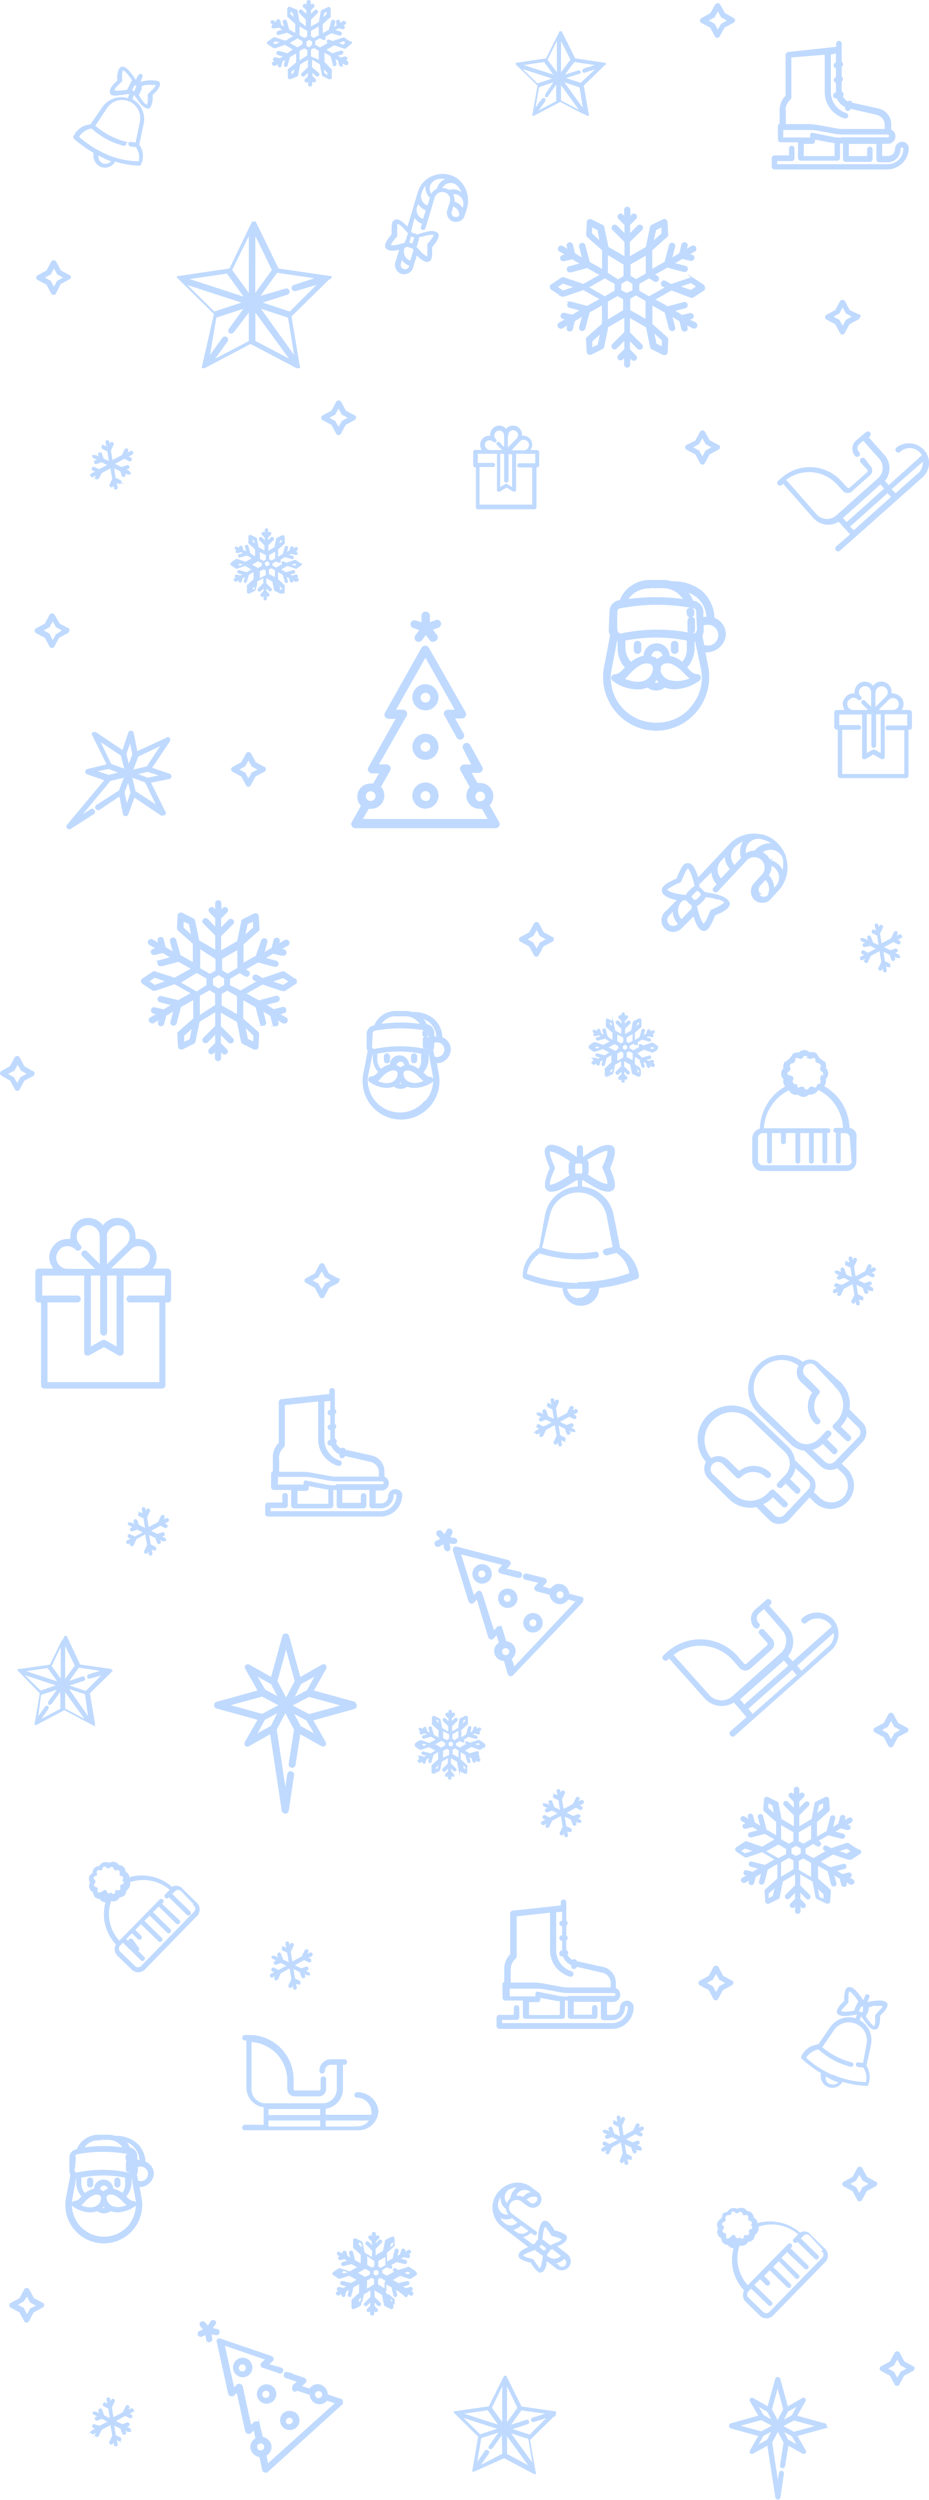 <svg xmlns="http://www.w3.org/2000/svg" viewBox="0 0 68.85 185.14"><defs><style>.cls-1{fill:#c0daff;stroke:#c0daff;stroke-miterlimit:10;stroke-width:0.1px;}</style></defs><title>Ресурс 1</title><g id="Слой_2" data-name="Слой 2"><g id="Layer_1" data-name="Layer 1"><path class="cls-1" d="M59.49,100.92a2.47,2.47,0,0,0-3.29,3.67l2.44,2.34a1.72,1.72,0,0,0,1,.46l1.23,1.18a1,1,0,0,0,1.18.1l.44.41a1.33,1.33,0,0,1,.05,1.85,1.3,1.3,0,0,1-1.85,0l-.44-.41a.94.94,0,0,0-.15-1.18l-1.23-1.18a1.73,1.73,0,0,0-.51-1l-2.44-2.34a2.47,2.47,0,0,0-3.54,3.44,1,1,0,0,0,.15,1.21L54.07,111a2.19,2.19,0,0,0,2,.56l1,1a1,1,0,0,0,1.34,0L60,110.83l.41.41a1.67,1.67,0,0,0,2.36-.05,1.7,1.7,0,0,0-.05-2.39l-.41-.39,1.59-1.67a1,1,0,0,0,0-1.34l-1-1a2.24,2.24,0,0,0-.64-2L60.67,101A.9.9,0,0,0,59.49,100.92Zm-1.34,11.32a.57.57,0,0,1-.8,0l-.87-.85a2.23,2.23,0,0,0,.72-.49l.08-.08.74.72a.18.18,0,1,0,.26-.26l-.9-.85a.17.17,0,0,0-.26,0l-.21.21a1.82,1.82,0,0,1-2.57.05l-1.54-1.46a.58.58,0,0,1,.8-.85l1,1a.17.17,0,0,0,.26,0,1.29,1.29,0,0,1,.92-.41,1.32,1.32,0,0,1,1,.39.18.18,0,0,0,.26-.26,1.69,1.69,0,0,0-2.26-.1l-.87-.85a1,1,0,0,0-1.21-.1,2.1,2.1,0,0,1,.05-2.85,2.08,2.08,0,0,1,3-.05l2.44,2.34a1.23,1.23,0,0,1,.39.8v0a1.31,1.31,0,0,1-.36,1l-.54.56a.17.17,0,0,0,0,.26c.08.05.21.08.26,0l.28-.31.74.72a.17.17,0,0,0,.26,0c.05-.08.08-.21,0-.26l-.74-.72a1.56,1.56,0,0,0,.44-.9l1,.92a.57.57,0,0,1,0,.8Zm3.83-9.5a1.82,1.82,0,0,1,.05,2.57l-.21.21a.17.17,0,0,0,0,.26l.9.85a.17.17,0,0,0,.26,0c.05-.08.08-.21,0-.26l-.74-.72.08-.08a2.26,2.26,0,0,0,.46-.74l.87.85a.57.57,0,0,1,0,.8l-1.75,1.8a.57.57,0,0,1-.8,0l-1-.92a1.65,1.65,0,0,0,.87-.49l.74.72a.17.17,0,0,0,.26,0c.05-.08.08-.21,0-.26l-.74-.72.28-.31a.17.17,0,0,0,0-.26c-.08-.05-.21-.08-.26,0l-.54.56a1.41,1.41,0,0,1-1,.41h0a1.34,1.34,0,0,1-.8-.36l-2.44-2.34a2.08,2.08,0,0,1-.05-3,2.1,2.1,0,0,1,2.82-.18.94.94,0,0,0,.15,1.18l.87.82a1.72,1.72,0,0,0,.18,2.26.18.18,0,0,0,.26-.26,1.29,1.29,0,0,1-.41-.92,1.41,1.41,0,0,1,.36-1,.17.17,0,0,0,0-.26l-1-1a.58.58,0,0,1,.8-.85L62,102.74Z"/><path class="cls-1" d="M12.43,94H11.2a1.28,1.28,0,0,0,.36-.9,1.2,1.2,0,0,0-.39-.9,1.31,1.31,0,0,0-.9-.39,1.05,1.05,0,0,0-.28,0,1.05,1.05,0,0,0,0-.28,1.28,1.28,0,0,0-2.36-.69,1.3,1.3,0,0,0-1.08-.59,1.27,1.27,0,0,0-1.28,1.28,1.05,1.05,0,0,0,0,.28,1.05,1.05,0,0,0-.28,0,1.2,1.2,0,0,0-.9.39,1.31,1.31,0,0,0-.39.9,1.33,1.33,0,0,0,.36.9H2.88a.2.2,0,0,0-.21.21v2a.2.2,0,0,0,.21.21h.21v6.16a.2.2,0,0,0,.21.21H12a.2.2,0,0,0,.21-.21V96.42h.21a.2.2,0,0,0,.21-.21v-2A.25.25,0,0,0,12.43,94ZM9.66,92.5a.83.83,0,0,1,.62-.26.87.87,0,0,1,.62,1.49.83.83,0,0,1-.62.26H8.11Zm-1.8-.9a.9.9,0,0,1,1.8,0,1,1,0,0,1-.26.64L7.88,93.75l0-2.16Zm-.18,7.27a.2.2,0,0,0,.21-.21V94.42h.8v5.39l-.9-.51a.28.28,0,0,0-.21,0l-.9.51V94.42h.8v4.24A.2.2,0,0,0,7.68,98.86ZM4.39,92.5A.83.83,0,0,1,5,92.24a.9.9,0,0,1,.62.26.2.2,0,1,0,.28-.28.9.9,0,1,1,1.54-.64v2.16l-1-1a.2.2,0,1,0-.28.28l1,1H5a.9.9,0,0,1-.62-.26.83.83,0,0,1-.26-.62A1,1,0,0,1,4.39,92.5ZM12.25,96H9.68a.21.21,0,1,0,0,.41h2.18v6H3.47v-6H5.68a.21.21,0,1,0,0-.41H3.08V94.42H6.29v5.73a.19.19,0,0,0,.1.18.28.28,0,0,0,.21,0l1.1-.62,1.1.62a.22.22,0,0,0,.21,0,.22.22,0,0,0,.1-.18V94.42H12.3L12.25,96Z"/><path class="cls-1" d="M32.63,46.12a.24.24,0,0,0-.31-.15l-.51.18v-.54a.26.26,0,0,0-.26-.26.24.24,0,0,0-.26.26v.54L30.79,46a.24.24,0,0,0-.15.46l.51.18-.33.44a.28.28,0,0,0,.05.36.36.36,0,0,0,.15.05.23.23,0,0,0,.21-.1l.33-.44.33.44a.23.23,0,0,0,.21.1.37.37,0,0,0,.15-.05A.27.27,0,0,0,32.3,47L32,46.61l.51-.18A.28.28,0,0,0,32.63,46.12Z"/><path class="cls-1" d="M36.92,60.86l-.69-1.23a.93.93,0,0,0,.28-.67.92.92,0,0,0-.92-.92.71.71,0,0,0-.23,0l-.49-.85h.59a.27.27,0,0,0,.23-.13.23.23,0,0,0,0-.26l-.87-1.57a.25.25,0,1,0-.44.23L35,56.67h-.59a.27.27,0,0,0-.23.13.23.23,0,0,0,0,.26l.69,1.23a1,1,0,0,0-.26.64.92.92,0,0,0,.92.92.57.57,0,0,0,.21,0l.49.85H26.81l.49-.85a.57.57,0,0,0,.21,0,.93.93,0,0,0,.67-1.57l.69-1.23a.23.23,0,0,0,0-.26.27.27,0,0,0-.23-.13H28L30.09,53a.23.23,0,0,0,0-.26.27.27,0,0,0-.23-.13h-.59l2.26-4,2.26,4H33.2a.27.27,0,0,0-.23.13A.23.23,0,0,0,33,53l.87,1.57a.25.25,0,1,0,.44-.23l-.67-1.18h.59a.27.27,0,0,0,.23-.13.23.23,0,0,0,0-.26L31.74,48a.27.27,0,0,0-.46,0l-2.7,4.8a.23.23,0,0,0,0,.26.27.27,0,0,0,.23.13h.59l-2.05,3.65a.23.23,0,0,0,0,.26.27.27,0,0,0,.23.13h.59l-.49.85a.71.71,0,0,0-.23,0,.92.92,0,0,0-.92.92.93.93,0,0,0,.28.67l-.69,1.23a.23.23,0,0,0,0,.26.27.27,0,0,0,.23.13H36.72a.27.27,0,0,0,.23-.13A.3.3,0,0,0,36.92,60.86Zm-1.34-1.46A.41.41,0,1,1,36,59,.41.41,0,0,1,35.59,59.39Zm-8.11-.85a.41.41,0,1,1-.41.41A.41.41,0,0,1,27.47,58.55Z"/><path class="cls-1" d="M31.53,58a.92.92,0,1,0,.92.92A.92.92,0,0,0,31.53,58Zm0,1.36a.41.41,0,1,1,.41-.41A.41.41,0,0,1,31.53,59.39Z"/><path class="cls-1" d="M31.53,54.39a.92.92,0,1,0,.92.92A.92.92,0,0,0,31.53,54.39Zm0,1.34a.41.41,0,1,1,.41-.41A.41.41,0,0,1,31.53,55.72Z"/><path class="cls-1" d="M31.53,50.72a.92.92,0,1,0,.92.92A.94.94,0,0,0,31.53,50.72Zm0,1.36a.41.41,0,1,1,.41-.41A.41.41,0,0,1,31.53,52.08Z"/><path class="cls-1" d="M25.91,3.11l-.41-.28a0,0,0,0,0-.08,0l-.77.26L24.42,3a.11.11,0,0,0-.13,0,.11.11,0,0,0,0,.13l.1.05-.67.39-.41-.23V3l.41-.23.21.13a.11.11,0,0,0,.13,0,.11.11,0,0,0,0-.13L24,2.72l.54-.31.64.18h0c.05,0,.08,0,.1-.08s0-.1-.08-.13l-.46-.13.33-.21.33.08h0c.05,0,.08,0,.1-.08s0-.1-.08-.13l-.13,0,.26-.15c.05,0,.08-.08,0-.13s-.08-.08-.13,0l-.26.15,0-.13c0-.05,0-.1-.08-.13s-.1,0-.13.08L25,1.9l-.33.21.13-.46c0-.05,0-.1-.08-.13s-.1,0-.13.08l-.18.64-.54.31V1.77l.59-.54a.09.09,0,0,0,0-.08l0-.49s0-.05-.05-.08a.08.08,0,0,0-.1,0l-.44.21s-.05.05-.05.08l-.15.8L23,2.05V1.44l.49-.49a.1.1,0,0,0,0-.15.1.1,0,0,0-.15,0L23,1.13V.74l.23-.23a.1.1,0,0,0,0-.15.1.1,0,0,0-.15,0l-.1.1V.15a.1.1,0,0,0-.21,0V.46l-.1-.1a.1.1,0,0,0-.15,0,.1.1,0,0,0,0,.15l.23.23v.39L22.37.79a.1.1,0,0,0-.15,0,.1.1,0,0,0,0,.15l.49.49v.62l-.56-.44L22,.82s0-.05-.05-.08L21.49.56a.08.08,0,0,0-.1,0s0,.05-.05.08l0,.49a.09.09,0,0,0,0,.08l.59.54v.77l-.54-.31-.18-.64a.11.11,0,0,0-.21.05l.13.46-.33-.21-.08-.33a.11.11,0,0,0-.21.05l0,.13-.26-.15a.11.11,0,0,0-.13,0,.11.11,0,0,0,0,.13l.26.15-.13,0a.14.14,0,0,0-.08.13c0,.05.05.08.1.08h0L20.7,2l.33.21-.41.13a.14.14,0,0,0-.08.13c0,.05.05.08.1.08h0l.64-.18.54.31-.67.39-.77-.26h-.08l-.41.28s-.05.05-.05.08,0,.08.05.08l.41.28s0,0,.05,0h0l.77-.26.67.39L21.31,4l-.64-.18c-.05,0-.1,0-.13.08s0,.1.08.13l.46.13-.33.21-.33-.08c-.05,0-.1,0-.13.08s0,.1.08.13l.13,0-.26.15c-.05,0-.08.08,0,.13s.05.05.08.05,0,0,.05,0l.26-.15,0,.13c0,.05,0,.1.08.13h0c.05,0,.08,0,.1-.08l.08-.33.33-.21-.13.46c0,.05,0,.1.08.13h0c.05,0,.08,0,.1-.08l.18-.64L22,3.88v.77l-.62.51a.09.09,0,0,0,0,.08l0,.49s0,.05.05.08,0,0,.05,0h.05L22,5.62s.05-.05.05-.08l.15-.8.67-.39V5l-.49.46a.11.11,0,0,0,.15.15l.33-.33v.39l-.23.23a.11.11,0,0,0,.15.15l.1-.1v.31a.1.1,0,0,0,.21,0V5.93l.1.1a.13.13,0,0,0,.15,0,.1.1,0,0,0,0-.15l-.23-.23V5.26l.33.33a.13.13,0,0,0,.15,0,.1.1,0,0,0,0-.15L23.08,5V4.34l.67.39.15.8s0,.05.05.08l.44.21h.05s0,0,.05,0,.05-.05.05-.08l0-.49a.09.09,0,0,0,0-.08L24,4.6V3.82l.54.31.18.64c0,.05.05.08.1.08h0a.14.14,0,0,0,.08-.13l-.13-.46.33.21.08.33c0,.05.05.08.1.08h0a.14.14,0,0,0,.08-.13l0-.13.26.15s0,0,.05,0,.08,0,.08-.05a.11.11,0,0,0,0-.13l-.26-.15.13,0a.14.14,0,0,0,.08-.13.14.14,0,0,0-.13-.08l-.33.08-.33-.21L25.32,4a.14.14,0,0,0,.08-.13.14.14,0,0,0-.13-.08L24.63,4l-.54-.31.67-.39.77.26h0s.05,0,.05,0L26,3.21s.05-.05.05-.08S25.93,3.13,25.91,3.11ZM24,.92l.26-.13,0,.28-.39.33Zm-2.52.15,0-.28.26.13.1.49Zm-1.1,2.26-.23-.15L20.41,3l.46.15ZM21.8,5.44l-.26.13,0-.28L21.9,5ZM23,2.26l.67-.39v.77l-.41.23L23,2.72V2.26Zm-.18,0v.46l-.26.15-.41-.23V1.87Zm-.77,1.31-.67-.39.67-.39.41.23v.28Zm.1,1V3.75l.41-.23.26.15v.46h0Zm.77-1-.26-.15V3.05l.26-.15.26.15v.28Zm.08.64V3.65l.26-.15.41.23v.77Zm1.31,1.16,0,.28L24,5.44,23.93,5Zm1.13-2L25,3.18,25.45,3l.23.15Z"/><path class="cls-1" d="M52.1,21.11l-.77-.51a.17.17,0,0,0-.15,0l-1.44.49-.41-.23a.19.19,0,1,0-.18.33l.21.1L48.1,22l-.77-.44V21l.77-.44.39.23a.19.19,0,1,0,.18-.33l-.21-.13,1-.56,1.23.33h.05a.19.19,0,0,0,.18-.13.18.18,0,0,0-.13-.23l-.87-.23.64-.39.62.15h.05a.19.19,0,0,0,.18-.13.18.18,0,0,0-.13-.23L51,18.85l.49-.28a.19.19,0,0,0-.18-.33l-.49.28.08-.26a.19.19,0,1,0-.36-.1l-.15.62-.64.39.23-.87a.19.19,0,1,0-.36-.1l-.33,1.23-1,.56V18.51l1.13-1c.05-.05.08-.1.05-.15l-.05-.92a.21.21,0,0,0-.1-.15.22.22,0,0,0-.18,0l-.82.41a.17.17,0,0,0-.1.13l-.31,1.49-1.28.74V17.9l.92-.9a.18.18,0,1,0-.26-.26l-.64.64v-.74l.46-.46a.18.18,0,0,0-.26-.26l-.18.18v-.56a.18.18,0,1,0-.36,0v.56l-.18-.18a.18.18,0,1,0-.26.26l.46.46v.74l-.64-.64a.18.18,0,0,0-.26.26l.9.9v1.16l-1.28-.74-.31-1.49a.17.17,0,0,0-.1-.13l-.82-.41a.22.22,0,0,0-.18,0,.17.17,0,0,0-.1.15l-.05.92a.28.28,0,0,0,.05.15l1.13,1V20l-1-.56-.33-1.23a.19.19,0,1,0-.36.1l.23.87-.64-.39-.15-.62a.19.19,0,1,0-.36.1l.08.26-.49-.28a.19.19,0,0,0-.18.33l.49.28-.26.08a.18.18,0,0,0-.13.23.19.19,0,0,0,.18.13h.05l.62-.15.64.39-.87.23a.18.18,0,0,0-.13.23.19.19,0,0,0,.18.13h.05l1.23-.33,1,.56-1.28.72-1.44-.49a.16.16,0,0,0-.15,0l-.77.51a.19.19,0,0,0,0,.31l.77.51a.15.15,0,0,0,.1,0h.05l1.44-.49,1.28.72-1,.56-1.23-.33a.19.19,0,0,0-.1.36l.87.23-.64.39-.62-.15a.19.19,0,0,0-.1.36l.26.08-.49.28a.18.18,0,0,0-.08.26.21.21,0,0,0,.15.1.15.15,0,0,0,.1,0l.49-.28-.08.26a.18.18,0,0,0,.13.23h.05a.19.19,0,0,0,.18-.13l.15-.62.64-.39-.23.87a.18.18,0,0,0,.13.23h.05a.19.19,0,0,0,.18-.13l.33-1.23,1-.56V24l-1.13,1c-.05.05-.08.1-.05.15l.05.92a.21.21,0,0,0,.1.15s.05,0,.1,0a.09.09,0,0,0,.08,0l.82-.41a.17.17,0,0,0,.1-.13l.31-1.49,1.28-.74v1.16l-.9.9a.18.18,0,1,0,.26.26l.64-.64v.74l-.46.46a.18.18,0,0,0,.26.26l.18-.18V27a.18.18,0,1,0,.36,0v-.56l.18.18a.19.19,0,0,0,.26,0,.17.17,0,0,0,0-.26l-.46-.46v-.74l.64.64a.19.19,0,0,0,.26,0,.17.17,0,0,0,0-.26l-.9-.9V23.47l1.28.74.31,1.49a.17.17,0,0,0,.1.13l.82.41a.09.09,0,0,0,.08,0,.15.15,0,0,0,.1,0,.17.17,0,0,0,.1-.15l.05-.92a.28.28,0,0,0-.05-.15l-1.13-1V22.55l1,.56.33,1.23a.19.19,0,0,0,.18.13h.05a.18.18,0,0,0,.13-.23l-.23-.87.64.39.15.62a.19.19,0,0,0,.18.13h.05a.18.18,0,0,0,.13-.23L50.87,24l.49.28s.05,0,.1,0a.14.14,0,0,0,.15-.1.18.18,0,0,0-.08-.26L51,23.67l.26-.08a.19.19,0,0,0-.1-.36l-.62.15L49.94,23l.87-.23a.19.19,0,0,0-.1-.36l-1.23.33-1-.56,1.28-.72L51.2,22h.05a.15.15,0,0,0,.1,0l.77-.51a.18.18,0,0,0,.08-.15A.24.24,0,0,0,52.1,21.11ZM48.58,17l.49-.23,0,.54-.69.62Zm-4.75.31,0-.54.49.23.18.92Zm-2.11,4.26-.46-.31.46-.31.9.31Zm2.62,4-.49.23,0-.54.69-.62Zm2.31-6,1.26-.72v1.44l-.77.44-.46-.28,0-.87Zm-.39,0v.9l-.46.28L45,20.23V18.8ZM44.83,22l-1.26-.72,1.26-.72.77.44v.54ZM45,23.75V22.31l.77-.44.46.26V23h0Zm1.44-2L46,21.52V21l.46-.28.46.28v.54ZM46.66,23v-.9l.46-.28.77.44v1.44Zm2.44,2.18,0,.54-.49-.23-.18-.92Zm2.11-3.65-.9-.31.9-.31.46.31Z"/><path class="cls-1" d="M39.8,33.38h-.59a.62.62,0,0,0,.18-.44.61.61,0,0,0-.62-.62.19.19,0,0,0-.13,0c0-.05,0-.08,0-.13a.62.62,0,0,0-.62-.62.59.59,0,0,0-.51.28.59.59,0,0,0-.51-.28.62.62,0,0,0-.62.62.19.19,0,0,0,0,.13c-.05,0-.08,0-.13,0a.62.62,0,0,0-.44,1.05h-.59a.11.11,0,0,0-.1.1v1a.11.11,0,0,0,.1.1h.1v3a.11.11,0,0,0,.1.1h4.19a.11.11,0,0,0,.1-.1v-3h.1a.11.11,0,0,0,.1-.1v-1C39.9,33.43,39.85,33.38,39.8,33.38Zm-1.31-.72a.44.44,0,1,1,.31.74h-1Zm-.87-.44a.41.41,0,0,1,.82,0,.47.47,0,0,1-.13.31l-.72.72v-1Zm-.08,3.47a.11.11,0,0,0,.1-.1v-2H38v2.57l-.44-.26a.08.08,0,0,0-.1,0l-.44.26V33.56h.39v2A.11.11,0,0,0,37.54,35.69Zm-1.57-3a.43.43,0,0,1,.62,0,.09.09,0,1,0,.13-.13.43.43,0,0,1-.13-.31.41.41,0,0,1,.82,0v1L37,32.79a.09.09,0,0,0-.13.13l.46.46h-1a.47.47,0,0,1-.31-.13.43.43,0,0,1-.13-.31A.39.39,0,0,1,36,32.66Zm3.75,1.67H38.49a.1.1,0,1,0,0,.21h1v2.85h-4V34.54h1.05a.1.1,0,0,0,0-.21H35.36v-.77h1.52v2.72s0,.08.05.08a.08.08,0,0,0,.1,0l.51-.31.51.31h.1s.05-.05.05-.08V33.56h1.52v.77Z"/><path class="cls-1" d="M26.47,155a.15.15,0,1,0,0,.31,1.1,1.1,0,0,1,1.1,1.1.79.79,0,0,1,0,.26H24.09v-.54a1.44,1.44,0,0,0,1.28-1.41v-1.85h.15a.15.15,0,1,0,0-.31h-1a.8.8,0,0,0-.8.8.15.15,0,0,0,.31,0,.49.49,0,0,1,.49-.49h.49v1.85a1.1,1.1,0,0,1-1.1,1.1H19.69a1.1,1.1,0,0,1-1.1-1.1v-3.54a2.9,2.9,0,0,1,2.75,2.9v.64a.49.49,0,0,0,.49.49h1.8a.49.49,0,0,0,.49-.49v-.74a.15.15,0,0,0-.31,0v.74a.17.17,0,0,1-.15.15h-1.8a.17.17,0,0,1-.15-.15V154a3.24,3.24,0,0,0-3.24-3.24h-.31a.15.15,0,1,0,0,.31h.15v3.54a1.42,1.42,0,0,0,1.28,1.41v1.39H18.15a.15.15,0,1,0,0,.31h8.37A1.44,1.44,0,0,0,28,156.33,1.51,1.51,0,0,0,26.47,155Zm-2.7,2.54H19.85V157h3.93v.54Zm0-.85H19.85v-.54h3.93v.54Zm2.7.85H24.09V157h3.34A1.06,1.06,0,0,1,26.47,157.52Z"/><path class="cls-1" d="M59.49,119.87a.18.18,0,0,0,.26.26,1.27,1.27,0,0,1,1.78.1.7.7,0,0,1,.16.26l-2.94,2.62-.42-.45a1.63,1.63,0,0,0,0-2.16l-1.39-1.58.13-.13a.18.18,0,0,0-.26-.26l-.81.71a.88.88,0,0,0-.06,1.26.17.17,0,0,0,.26,0c.06-.1.1-.19,0-.26a.56.56,0,0,1,0-.78l.42-.36L58,120.68a1.27,1.27,0,0,1-.1,1.78l-3.59,3.2a1.27,1.27,0,0,1-1.78-.1l-2.68-3a3.28,3.28,0,0,1,4.52.39l.48.55a.53.53,0,0,0,.78,0l1.52-1.36a.53.53,0,0,0,0-.78l-.55-.61a.18.18,0,1,0-.26.26l.55.61a.2.2,0,0,1,0,.26l-1.52,1.36a.2.2,0,0,1-.26,0l-.48-.55a3.64,3.64,0,0,0-5.17-.29l-.26.23a.18.18,0,0,0,.26.26l.13-.13,2.68,3a1.64,1.64,0,0,0,2.13.26l1,1.16-1.23,1.07a.18.18,0,1,0,.26.26l7.11-6.3a1.6,1.6,0,0,0,.13-2.29A1.63,1.63,0,0,0,59.49,119.87Zm-.39,4.2L55.78,127l-.39-.45,3.33-2.94.39.45Zm-.61-.71-3.33,2.94-.39-.45,3.33-2.94.39.45ZM61.4,122l-2,1.81-.39-.45,2.81-2.52A1.15,1.15,0,0,1,61.4,122Z"/><path class="cls-1" d="M66.46,33.19a.16.16,0,0,0,.23.23,1.08,1.08,0,0,1,1.54.08.78.78,0,0,1,.15.23L65.86,36l-.34-.38a1.43,1.43,0,0,0,0-1.88l-1.2-1.35.11-.11a.16.16,0,1,0-.23-.23l-.71.6a.77.77,0,0,0-.08,1.09.16.16,0,1,0,.23-.23.43.43,0,0,1,0-.64l.34-.3,1.2,1.35a1.08,1.08,0,0,1-.08,1.54l-3.08,2.74a1.08,1.08,0,0,1-1.54-.08l-2.29-2.59a2.86,2.86,0,0,1,3.9.34l.41.45a.43.43,0,0,0,.64,0l1.31-1.16a.43.43,0,0,0,0-.64L64.06,34a.16.16,0,0,0-.23.23l.49.53c.08.08,0,.15,0,.23L63,36.16c-.08.08-.15,0-.23,0l-.41-.45a3.11,3.11,0,0,0-4.43-.26l-.23.19a.16.16,0,0,0,.23.23l.11-.11,2.29,2.59a1.44,1.44,0,0,0,1.84.23l.9,1L62,40.51a.16.16,0,0,0,.23.23l6.08-5.4a1.37,1.37,0,0,0,.11-2A1.46,1.46,0,0,0,66.46,33.19Zm-.34,3.6-2.85,2.55L62.93,39l2.85-2.55.34.38Zm-.53-.6-2.85,2.55-.34-.38,2.85-2.55.34.38Zm2.51-1.13-1.73,1.54L66,36.23l2.44-2.14A1.24,1.24,0,0,1,68.11,35.07Z"/><path class="cls-1" d="M21.83,72.52,21.06,72a.17.17,0,0,0-.15,0l-1.44.49-.41-.23a.19.19,0,1,0-.18.33l.21.1-1.26.72L17,73v-.54l.77-.44.39.23a.19.19,0,1,0,.18-.33l-.21-.13,1-.56,1.23.33h.05a.19.19,0,0,0,.18-.13.18.18,0,0,0-.13-.23l-.87-.23.64-.39.62.15H21a.19.19,0,0,0,.18-.13.18.18,0,0,0-.13-.23l-.26-.08.49-.28a.19.19,0,1,0-.18-.33l-.49.28.08-.26a.19.19,0,0,0-.36-.1l-.15.62-.64.39.23-.87a.19.19,0,0,0-.36-.1L19,70.82l-1,.56V69.92l1.13-1c.05-.05.08-.1.05-.15l-.05-.92a.21.21,0,0,0-.1-.15.22.22,0,0,0-.18,0l-.82.41a.17.17,0,0,0-.1.13l-.31,1.49-1.28.74V69.31l.9-.9a.18.18,0,1,0-.26-.26l-.64.64V68l.46-.46a.18.18,0,1,0-.26-.26l-.18.18v-.56a.18.18,0,1,0-.36,0v.56l-.18-.18a.18.18,0,1,0-.26.26L16,68v.74l-.64-.64a.18.18,0,1,0-.26.26l.9.9v1.16l-1.28-.74-.31-1.49a.17.17,0,0,0-.1-.13l-.82-.41a.22.22,0,0,0-.18,0,.17.17,0,0,0-.1.15l-.05.92a.28.28,0,0,0,.05.15l1.13,1v1.46l-1-.56L13,69.59a.19.19,0,0,0-.36.1l.23.87-.64-.39-.15-.62a.19.19,0,0,0-.36.1l.08.26-.49-.28a.19.19,0,1,0-.18.33l.49.28-.26.08a.18.18,0,0,0-.13.23.19.19,0,0,0,.18.13h.05l.62-.15.64.39-.87.23a.18.18,0,0,0-.13.23.19.19,0,0,0,.18.13H12l1.23-.33,1,.56-1.28.72L11.5,72a.16.16,0,0,0-.15,0l-.77.51a.19.19,0,0,0,0,.31l.77.51a.15.15,0,0,0,.1,0h.05l1.44-.49,1.28.72-1,.56L12,73.83a.19.19,0,1,0-.1.36l.87.23-.64.39-.62-.15a.19.19,0,1,0-.1.36l.26.08-.49.28a.18.18,0,0,0-.08.26.21.21,0,0,0,.15.1.15.15,0,0,0,.1,0l.49-.28-.08.26a.18.18,0,0,0,.13.23h.05a.19.19,0,0,0,.18-.13l.15-.62.64-.39-.23.87a.18.18,0,0,0,.13.23h.05a.19.19,0,0,0,.18-.13l.33-1.23,1-.56v1.46l-1.13,1c-.05.05-.08.1-.05.15l.05.92a.21.21,0,0,0,.1.15s.05,0,.1,0a.09.09,0,0,0,.08,0l.82-.41a.17.17,0,0,0,.1-.13l.31-1.49L16,74.88V76l-.9.9a.18.18,0,0,0,.26.26l.64-.64v.74l-.46.46a.18.18,0,1,0,.26.26l.18-.18v.56a.18.18,0,1,0,.36,0v-.54l.18.18a.19.19,0,0,0,.26,0,.17.17,0,0,0,0-.26l-.46-.46v-.74l.64.64a.19.19,0,0,0,.26,0,.17.17,0,0,0,0-.26l-.9-.9V74.91l1.28.74.31,1.49a.17.17,0,0,0,.1.13l.82.41a.09.09,0,0,0,.08,0,.15.15,0,0,0,.1,0,.17.17,0,0,0,.1-.15l.05-.92a.28.28,0,0,0-.05-.15l-1.13-1V74l1,.56.33,1.23a.19.19,0,0,0,.18.13h.05a.18.18,0,0,0,.13-.23l-.23-.87.64.39.15.62a.19.19,0,0,0,.18.13h.05a.18.18,0,0,0,.13-.23l-.08-.26.49.28s.05,0,.1,0a.14.14,0,0,0,.15-.1.18.18,0,0,0-.08-.26l-.49-.28L21,75a.19.19,0,1,0-.1-.36l-.62.15-.64-.39.87-.23a.19.19,0,1,0-.1-.36l-1.23.33-1-.56,1.28-.72,1.44.49H21a.15.15,0,0,0,.1,0l.77-.51a.18.18,0,0,0,.08-.15A.13.13,0,0,0,21.83,72.52Zm-3.52-4.11.49-.23,0,.54-.69.62Zm-4.75.31,0-.54.49.23.18.92ZM11.45,73,11,72.67l.46-.31.9.31Zm2.64,4-.49.23,0-.54.69-.62Zm2.29-6,1.26-.72v1.44l-.77.44-.46-.28,0-.87Zm-.36,0v.9l-.46.28-.77-.44V70.21Zm-1.44,2.49-1.26-.72L14.58,72l.77.44v.54Zm.18,1.77V73.72l.77-.44.46.28v.9h0Zm1.44-2-.46-.28v-.54l.46-.28.46.28v.54Zm.18,1.23v-.9l.46-.28.77.44v1.44Zm2.44,2.18,0,.54-.49-.23L18.13,76ZM21,73l-.9-.31.9-.31.46.31Z"/><path class="cls-1" d="M63.48,136.95l-.62-.41a.23.23,0,0,0-.13,0l-1.13.39-.33-.18a.15.15,0,0,0-.15.26l.15.1-1,.56-.62-.36v-.44l.62-.36.31.18a.15.15,0,0,0,.15-.26l-.15-.1.8-.46,1,.26h.05a.17.17,0,0,0,.15-.1.15.15,0,0,0-.1-.18l-.69-.18.51-.31.49.13h.05a.17.17,0,0,0,.15-.1.15.15,0,0,0-.1-.18l-.21-.05.39-.23a.15.15,0,0,0-.15-.26l-.39.23.05-.21a.15.15,0,1,0-.28-.08l-.13.49-.51.31.18-.69a.15.15,0,1,0-.28-.08l-.26,1-.8.46v-1.18l.9-.8a.2.2,0,0,0,.05-.13l-.05-.72a.14.14,0,0,0-.08-.13.16.16,0,0,0-.15,0l-.67.33c-.05,0-.08.05-.08.1l-.23,1.18-1,.59v-.92l.72-.72a.15.15,0,0,0-.21-.21l-.51.51v-.59l.36-.36a.15.15,0,0,0-.21-.21l-.15.15v-.46a.15.15,0,0,0-.31,0V133l-.15-.15a.15.15,0,0,0-.21.21l.36.36V134l-.51-.51a.15.15,0,1,0-.21.21l.72.72v.92l-1-.59-.23-1.18c0-.05-.05-.08-.08-.1l-.67-.33a.16.16,0,0,0-.15,0,.14.14,0,0,0-.08.13l-.05.72a.2.2,0,0,0,.05.13l.9.8V136l-.8-.46-.26-1a.15.15,0,1,0-.28.08l.18.69-.51-.31-.13-.49a.15.15,0,1,0-.28.08l.05.21-.39-.23a.15.15,0,0,0-.15.26l.39.23-.21.05a.15.15,0,0,0-.1.18.14.14,0,0,0,.15.1h.05l.49-.13.51.31-.69.18a.15.15,0,0,0-.1.18.14.14,0,0,0,.15.1h.05l1-.26.8.46-1,.59-1.13-.39a.11.11,0,0,0-.13,0l-.62.41a.15.15,0,0,0,0,.26l.62.41a.09.09,0,0,0,.08,0h.05l1.13-.39,1,.59-.8.46-1-.26a.15.15,0,0,0-.08.28l.69.18-.51.31-.49-.13a.15.15,0,0,0-.08.28l.21.05-.39.23a.14.14,0,0,0-.05.21.14.14,0,0,0,.13.08.09.09,0,0,0,.08,0l.39-.23-.05.21a.15.15,0,0,0,.1.18h.05a.17.17,0,0,0,.15-.1l.13-.49.51-.31-.18.69a.15.15,0,0,0,.1.18h.05a.17.17,0,0,0,.15-.1l.26-1,.8-.46v1.18l-.9.8a.2.2,0,0,0-.05.13l.05.72a.14.14,0,0,0,.08.13.13.13,0,0,0,.15,0l.67-.33c.05,0,.08-.05.08-.1l.23-1.18,1-.59v.92l-.72.72a.15.15,0,0,0,.21.21l.51-.51v.59l-.36.36a.15.15,0,0,0,.21.21l.15-.15v.46a.15.15,0,0,0,.31,0v-.46l.15.15a.19.19,0,0,0,.1.05.13.13,0,0,0,.1-.05.16.16,0,0,0,0-.21l-.36-.36v-.59l.51.51a.19.19,0,0,0,.1.05.13.13,0,0,0,.1-.05.16.16,0,0,0,0-.21l-.72-.72v-.92l1,.59.23,1.18c0,.05.05.08.08.1l.67.33.08,0a.09.09,0,0,0,.08,0,.14.14,0,0,0,.08-.13l.05-.72a.2.2,0,0,0-.05-.13l-.9-.8V138.1l.8.46.26,1a.14.14,0,0,0,.15.1h.05a.15.15,0,0,0,.1-.18l-.18-.69.51.31.13.49a.14.14,0,0,0,.15.1h.05a.15.15,0,0,0,.1-.18l-.05-.21.39.23a.09.09,0,0,0,.08,0,.14.14,0,0,0,.13-.08.14.14,0,0,0-.05-.21l-.39-.23L63,139a.15.15,0,0,0-.08-.28l-.49.13-.51-.31.69-.18a.15.15,0,0,0-.08-.28l-1,.26-.8-.46,1-.59,1.13.39H63a.09.09,0,0,0,.08,0l.62-.41a.14.14,0,0,0,.08-.13C63.76,137,63.53,137,63.48,136.95Zm-2.82-3.29.39-.18,0,.44-.56.49Zm-3.77.26,0-.44.39.18.15.74Zm-1.69,3.39-.36-.23.36-.23.72.23Zm2.11,3.16-.39.18,0-.44.56-.49Zm1.85-4.8,1-.59v1.16l-.62.36-.39-.21v-.72Zm-.31,0v.72l-.39.21-.62-.36v-1.16Zm-1.16,2-1-.56,1-.56.62.36v.44Zm.15,1.41V137.9l.62-.36.39.21v.72h0ZM59,137.51l-.39-.21v-.44l.39-.21.39.21v.44Zm.15,1v-.72l.39-.21.62.36v1.16Zm1.93,1.75,0,.44-.39-.18-.15-.74Zm1.69-2.93-.72-.23.72-.23.36.23Z"/><path class="cls-1" d="M33.38,113.27a.16.16,0,0,0-.23.08l-.18.36-.28-.28a.18.18,0,0,0-.26.26l.28.28-.33.18a.19.19,0,1,0,.18.33l.33-.18.08.39a.2.2,0,0,0,.21.15.13.13,0,0,0,.1-.05.19.19,0,0,0,.05-.15l-.08-.39.39.05a.28.28,0,0,0,.15-.05.13.13,0,0,0,.05-.1c0-.1-.05-.18-.15-.21l-.39-.05.18-.36A.23.23,0,0,0,33.38,113.27Z"/><path class="cls-1" d="M43.14,118.33l-1-.26a.75.75,0,0,0-.21-.49.66.66,0,0,0-1,0,.45.45,0,0,0-.1.13l-.69-.18.28-.31a.22.22,0,0,0,.05-.18.31.31,0,0,0-.13-.13l-1.26-.31a.19.19,0,1,0-.1.36l1,.23-.28.31a.22.22,0,0,0-.05.18.31.31,0,0,0,.13.13l1,.26a.69.69,0,0,0,.21.46.66.66,0,0,0,1,0,.22.22,0,0,0,.08-.13l.67.18-4.65,4.93-.21-.67a.2.2,0,0,0,.1-.1.67.67,0,0,0-.49-1.13l-.31-1a.31.31,0,0,0-.13-.13.17.17,0,0,0-.18.05l-.28.31L35.69,118a.31.31,0,0,0-.13-.13.17.17,0,0,0-.18.05l-.28.31-1-3.18,3.21.82-.28.31a.22.22,0,0,0-.05.18.31.31,0,0,0,.13.13l1.26.31a.19.19,0,1,0,.1-.36l-1-.23.28-.31a.22.22,0,0,0,.05-.18.31.31,0,0,0-.13-.13l-3.83-1a.17.17,0,0,0-.18.05.24.24,0,0,0-.05.18l1.16,3.77a.31.31,0,0,0,.13.13.17.17,0,0,0,.18-.05l.28-.31.87,2.88a.31.31,0,0,0,.13.13.17.17,0,0,0,.18-.05l.28-.31.21.67a.56.56,0,0,0-.13.1.66.66,0,0,0,0,1,.68.68,0,0,0,.49.18l.28,1a.31.31,0,0,0,.13.13.17.17,0,0,0,.18-.05l5.14-5.37a.22.22,0,0,0,.05-.18A.12.12,0,0,0,43.14,118.33Zm-1.41,0a.31.31,0,1,1,0-.44A.3.3,0,0,1,41.73,118.3Zm-4.47,3.77a.31.31,0,1,1,0,.44A.32.32,0,0,1,37.26,122.08Z"/><path class="cls-1" d="M39,119.74a.67.67,0,1,0,1,0A.66.66,0,0,0,39,119.74Zm.72.67a.31.31,0,1,1,0-.44A.35.35,0,0,1,39.72,120.41Z"/><path class="cls-1" d="M37.13,117.92a.67.67,0,1,0,1,0A.68.68,0,0,0,37.13,117.92Zm.69.67a.31.31,0,1,1,0-.44A.35.35,0,0,1,37.82,118.59Z"/><path class="cls-1" d="M35.23,116.12a.67.67,0,1,0,1,0A.66.66,0,0,0,35.23,116.12Zm.69.67a.31.31,0,1,1,0-.44A.3.3,0,0,1,35.92,116.79Z"/><path class="cls-1" d="M15.89,171.9a.18.18,0,0,0-.26.08l-.21.33-.26-.28a.18.18,0,0,0-.28.23l.26.28-.36.15a.18.18,0,0,0,.13.33l.36-.15.05.39a.16.16,0,0,0,.21.15.13.13,0,0,0,.1-.05.12.12,0,0,0,.05-.15l-.05-.39.39.08c.05,0,.13,0,.15-.05a.13.13,0,0,0,.05-.1.16.16,0,0,0-.13-.21l-.39-.08.21-.33A.13.13,0,0,0,15.89,171.9Z"/><path class="cls-1" d="M25.24,177.7l-1-.33a.68.68,0,0,0-.18-.49.66.66,0,0,0-1-.05.26.26,0,0,0-.1.13l-.67-.23.31-.28a.16.16,0,0,0,.05-.18.21.21,0,0,0-.13-.13l-1.23-.41a.18.18,0,0,0-.13.33l.92.31-.31.28a.16.16,0,0,0-.05.18A.16.16,0,0,0,22,177l1,.33a.68.68,0,0,0,1.13.51l.1-.1.67.23-5.06,4.55-.15-.69.13-.08a.66.66,0,0,0,.05-1,.81.81,0,0,0-.44-.23l-.23-1a.21.21,0,0,0-.13-.13.23.23,0,0,0-.18,0l-.31.28-.64-2.93a.21.21,0,0,0-.13-.13.23.23,0,0,0-.18,0l-.31.28-.72-3.24,3.13,1.08-.31.28a.16.16,0,0,0-.05.18.16.16,0,0,0,.13.13l1.23.41a.18.18,0,0,0,.13-.33l-1-.28.31-.28a.16.16,0,0,0,.05-.18.21.21,0,0,0-.13-.13l-3.75-1.28a.23.23,0,0,0-.18,0,.15.15,0,0,0-.05.18l.85,3.85a.21.21,0,0,0,.13.13.23.23,0,0,0,.18,0l.31-.28.64,2.93a.21.21,0,0,0,.13.13.23.23,0,0,0,.18,0l.31-.28.15.69a.26.26,0,0,0-.13.1.66.66,0,0,0-.05,1,.8.8,0,0,0,.46.23l.21,1a.21.21,0,0,0,.13.13.23.23,0,0,0,.18,0l5.52-5a.16.16,0,0,0,.05-.18C25.37,177.78,25.32,177.73,25.24,177.7Zm-1.41-.13a.31.31,0,1,1,0-.44A.3.3,0,0,1,23.83,177.57ZM19.1,181a.31.31,0,1,1,0,.44A.3.3,0,0,1,19.1,181Z"/><path class="cls-1" d="M21,178.78a.67.67,0,1,0,1,.05A.71.71,0,0,0,21,178.78Zm.64.72a.32.32,0,0,1-.44,0,.31.31,0,0,1,.46-.41A.32.32,0,0,1,21.67,179.5Z"/><path class="cls-1" d="M19.28,176.83a.67.67,0,1,0,1,.05A.68.68,0,0,0,19.28,176.83Zm.64.72a.32.32,0,0,1-.44,0,.3.3,0,0,1,0-.44.31.31,0,1,1,.41.46Z"/><path class="cls-1" d="M17.51,174.87a.67.67,0,1,0,1,.05A.66.66,0,0,0,17.51,174.87Zm.67.72a.31.31,0,1,1,0-.44A.32.32,0,0,1,18.18,175.59Z"/><path class="cls-1" d="M67.41,52.63h-.69a.71.71,0,0,0,.19-.5.63.63,0,0,0-.22-.5.74.74,0,0,0-.5-.22.28.28,0,0,0-.16,0c0-.06,0-.09,0-.16a.71.71,0,0,0-.72-.72.67.67,0,0,0-.6.35.75.75,0,0,0-.6-.35.71.71,0,0,0-.72.72.28.28,0,0,0,0,.16c-.06,0-.09,0-.16,0a.63.63,0,0,0-.5.22.74.74,0,0,0-.22.5.71.71,0,0,0,.19.5h-.69a.14.14,0,0,0-.13.13v1.1a.14.14,0,0,0,.13.13h.13v3.46a.14.14,0,0,0,.13.13h4.88a.14.14,0,0,0,.13-.13V54h.13a.14.14,0,0,0,.13-.13v-1.1C67.5,52.69,67.47,52.63,67.41,52.63Zm-1.57-.85a.49.49,0,1,1,.35.85H65Zm-1-.5a.5.5,0,0,1,1,0,.51.51,0,0,1-.16.35l-.85.85v-1.2Zm-.09,4.06a.14.14,0,0,0,.13-.13V52.85h.44v3l-.5-.28s-.06,0-.13,0l-.5.28v-3h.44v2.36A.14.14,0,0,0,64.73,55.34Zm-1.83-3.56a.46.46,0,0,1,.69,0,.11.11,0,0,0,.16-.16.51.51,0,0,1-.16-.35.5.5,0,0,1,1,0v1.2l-.54-.54a.11.11,0,0,0-.16.16l.54.54h-1.2a.49.49,0,0,1-.35-.85Zm4.38,2H65.84a.13.13,0,1,0,0,.25h1.23v3.34H62.37V54H63.6a.13.13,0,1,0,0-.25H62.15v-.88h1.79v3.21s0,.06.06.09.06,0,.13,0l.6-.35.6.35h.13s.06-.06.06-.09V52.85h1.76v.88Z"/><path class="cls-1" d="M45.91,92.44C45.84,92,45.43,90,45.43,90a2.56,2.56,0,0,0-2.34-2.08v-.56l.15,0a8.14,8.14,0,0,0,1,.59,1.84,1.84,0,0,0,.82.26.52.52,0,0,0,.33-.1c.18-.15.18-.46,0-1-.08-.23-.18-.46-.23-.59a4,4,0,0,0,.23-.59c.18-.54.18-.85,0-1s-.62-.13-1.23.21a7.61,7.61,0,0,0-1,.64h0v-.74a.18.18,0,1,0-.36,0v.74h0a11.71,11.71,0,0,0-1-.64c-.62-.33-1-.39-1.23-.21s-.18.46,0,1c.08.23.18.46.23.59a4,4,0,0,0-.23.59c-.18.54-.18.85,0,1a.44.44,0,0,0,.33.1,1.93,1.93,0,0,0,.82-.26c.33-.18.69-.41,1-.59a.33.33,0,0,0,.15,0v.56A2.54,2.54,0,0,0,40.44,90L40,92.44l-.13.08a2.58,2.58,0,0,0-.44.39,2.25,2.25,0,0,0-.64,1.59.19.19,0,0,0,.13.18,11.91,11.91,0,0,0,2.82.67,1.31,1.31,0,0,0,2.62,0,12.21,12.21,0,0,0,2.82-.67.19.19,0,0,0,.13-.18A2.89,2.89,0,0,0,45.91,92.44Zm-1.64-7c.59-.31.77-.26.8-.26a1.6,1.6,0,0,1-.13.64,4.84,4.84,0,0,1-.23.56.16.16,0,0,0,0,.15,4.84,4.84,0,0,1,.23.56,1.6,1.6,0,0,1,.13.64s-.21.05-.72-.21A8.18,8.18,0,0,1,43.5,87a.5.5,0,0,0,.08-.26v-.51a.61.61,0,0,0-.13-.36C43.68,85.77,44,85.56,44.27,85.41Zm-2,1.62a9.29,9.29,0,0,1-.85.51c-.51.26-.67.23-.72.21a1.6,1.6,0,0,1,.13-.64,4.84,4.84,0,0,1,.23-.56.16.16,0,0,0,0-.15,4.84,4.84,0,0,1-.23-.56,1.6,1.6,0,0,1-.13-.64s.21-.05.8.26a7.65,7.65,0,0,1,.82.51.56.56,0,0,0-.13.36v.51A.51.51,0,0,0,42.27,87Zm.39-.1h0a.22.22,0,0,1-.08-.15v-.51a.19.19,0,0,1,.13-.18h.36a.19.19,0,0,1,.13.18v.51a.22.22,0,0,1-.08.15h0a.15.15,0,0,1-.1,0h-.26Zm.23,9.24a.94.94,0,0,1-.92-.8c.31,0,.62,0,.92,0s.62,0,.92,0A.94.94,0,0,1,42.88,96.17Zm0-1.13A11.58,11.58,0,0,1,39,94.37a2.21,2.21,0,0,1,1-1.59,9.67,9.67,0,0,0,2.82.44,7.9,7.9,0,0,0,1.36-.1c.1,0,.18-.1.15-.21s-.1-.18-.21-.15a8.62,8.62,0,0,1-4-.31L40.7,90A2.2,2.2,0,0,1,45,90l.46,2.39-.59.15a.18.18,0,0,0-.13.23.22.22,0,0,0,.18.15H45l.69-.18a2.18,2.18,0,0,1,1,1.59A11.21,11.21,0,0,1,42.88,95Z"/><path class="cls-1" d="M64.17,153c.05-.28.33-1.54.33-1.57a1.65,1.65,0,0,0-.85-1.8l.13-.33s.05,0,.1,0a6.26,6.26,0,0,0,.41.59,1.24,1.24,0,0,0,.41.36.64.64,0,0,0,.21,0c.13-.05.21-.23.26-.59a2.37,2.37,0,0,0,0-.39l.28-.28c.23-.28.31-.46.26-.59s-.33-.23-.77-.18a4.42,4.42,0,0,0-.74.13h0l.18-.44a.11.11,0,0,0-.21-.1l-.18.44h0a5.7,5.7,0,0,0-.44-.62c-.28-.33-.49-.46-.67-.41s-.21.23-.26.59a2.37,2.37,0,0,0,0,.39l-.28.28c-.23.28-.31.46-.26.59a.26.26,0,0,0,.15.13,1.09,1.09,0,0,0,.54.05,6.05,6.05,0,0,0,.72-.1s.05.05.08.05l-.13.33a1.66,1.66,0,0,0-1.87.62l-.9,1.31a.19.19,0,0,0-.1,0l-.36.1a1.46,1.46,0,0,0-.77.74.11.11,0,0,0,0,.13,8.61,8.61,0,0,0,1.46,1.08.86.86,0,0,0,.46,1,.81.81,0,0,0,1.05-.39,7.13,7.13,0,0,0,1.8.31c.05,0,.1,0,.1-.08A1.55,1.55,0,0,0,64.17,153Zm.77-4.49c.41,0,.51,0,.51.05s0,.13-.23.36-.26.28-.26.28a.13.13,0,0,0-.05.1v.39c0,.31-.08.39-.1.41s-.13,0-.36-.28a6.23,6.23,0,0,1-.36-.51.26.26,0,0,0,.1-.13l.13-.28a.71.71,0,0,0,0-.23A1.43,1.43,0,0,1,64.94,148.48Zm-1.57.44a4.49,4.49,0,0,1-.62.08.85.85,0,0,1-.46-.05s0-.13.23-.36.26-.28.26-.28a.13.13,0,0,0,.05-.1v-.39c0-.31.08-.39.1-.41s.13,0,.41.33c.13.15.26.36.36.49a.27.27,0,0,0-.15.18l-.13.28A.52.52,0,0,0,63.38,148.91Zm.26.05h0c0-.05,0-.08,0-.1l.13-.28a.14.14,0,0,1,.1-.08h0l.15.05a0,0,0,0,1,0,0h0a.11.11,0,0,1,0,.13L64,149l-.08.08h-.08l-.15-.05h0S63.66,149,63.63,149Zm-2.13,5.42a.57.57,0,0,1-.33-.69c.18.08.36.18.51.26a4.63,4.63,0,0,0,.54.21A.61.61,0,0,1,61.5,154.38Zm.26-.67a7.38,7.38,0,0,1-2.08-1.34,1.35,1.35,0,0,1,1-.67,5.94,5.94,0,0,0,1.54,1,7.72,7.72,0,0,0,.82.28c.05,0,.13,0,.15-.08s0-.13-.08-.15a5.63,5.63,0,0,1-2.23-1.16l.87-1.28a1.39,1.39,0,0,1,2.52,1.05L64,152.84l-.39-.05c-.08,0-.13,0-.13.1a.14.14,0,0,0,.08.13h0a2.86,2.86,0,0,0,.44.05,1.38,1.38,0,0,1,.21,1.18A6.61,6.61,0,0,1,61.76,153.72Z"/><path class="cls-1" d="M10.27,10.73c.05-.28.33-1.54.33-1.57a1.65,1.65,0,0,0-.85-1.8L9.89,7s.05,0,.1,0a6.26,6.26,0,0,0,.41.59,1.24,1.24,0,0,0,.41.36A.64.64,0,0,0,11,8c.13-.05.21-.23.26-.59a2.37,2.37,0,0,0,0-.39l.28-.28c.23-.28.31-.46.26-.59S11.5,6,11.07,6a4.42,4.42,0,0,0-.74.13h0l.18-.44a.11.11,0,1,0-.21-.1L10.06,6h0a5.69,5.69,0,0,0-.44-.62C9.35,5.06,9.14,4.93,9,5s-.21.23-.26.59a2.37,2.37,0,0,0,0,.39l-.28.28c-.23.28-.31.46-.26.59A.26.26,0,0,0,8.29,7,1.09,1.09,0,0,0,8.83,7a6.05,6.05,0,0,0,.72-.1S9.6,7,9.63,7l-.13.33a1.66,1.66,0,0,0-1.87.62l-.9,1.31a.19.19,0,0,0-.1,0l-.36.1a1.46,1.46,0,0,0-.77.74.11.11,0,0,0,0,.13A8.61,8.61,0,0,0,7,11.3a.86.86,0,0,0,.46,1,.81.81,0,0,0,1.05-.39,7.13,7.13,0,0,0,1.8.31c.05,0,.1,0,.1-.08A1.35,1.35,0,0,0,10.27,10.73Zm.8-4.49c.41,0,.51,0,.51.05s0,.13-.23.36-.26.28-.26.28A.13.13,0,0,0,11,7v.39c0,.31-.08.39-.1.41s-.13,0-.36-.28A6.23,6.23,0,0,1,10.22,7a.26.26,0,0,0,.1-.13l.13-.28a.71.71,0,0,0,0-.23A1.06,1.06,0,0,1,11.07,6.24ZM9.5,6.68a4.49,4.49,0,0,1-.62.08.85.85,0,0,1-.46-.05s0-.13.23-.36.26-.28.26-.28A.13.13,0,0,0,9,6V5.57c0-.31.08-.39.1-.41s.13,0,.41.33c.13.15.26.36.36.49a.27.27,0,0,0-.15.18l-.13.28C9.5,6.57,9.47,6.62,9.5,6.68Zm.26.05h0c0-.05,0-.08,0-.1l.13-.28a.14.14,0,0,1,.1-.08h0l.15.05a0,0,0,0,1,0,0h0a.11.11,0,0,1,0,.13l-.13.28L10,6.83H9.94l-.13-.08h0A.09.09,0,0,1,9.76,6.73ZM7.6,12.14a.57.57,0,0,1-.33-.69c.18.08.36.18.51.26a4.63,4.63,0,0,0,.54.21A.61.61,0,0,1,7.6,12.14Zm.28-.67A7.39,7.39,0,0,1,5.8,10.14a1.35,1.35,0,0,1,1-.67,5.94,5.94,0,0,0,1.54,1,7.72,7.72,0,0,0,.82.28c.05,0,.13,0,.15-.08s0-.13-.08-.15A5.63,5.63,0,0,1,7,9.32L7.88,8A1.39,1.39,0,0,1,10.4,9.09l-.31,1.52-.39-.05c-.08,0-.13,0-.13.1a.14.14,0,0,0,.08.13h0a2.86,2.86,0,0,0,.44.05A1.38,1.38,0,0,1,10.32,12,6.39,6.39,0,0,1,7.88,11.48Z"/><path class="cls-1" d="M24.52,20.57h0v-.08h0v0h0l0,0h0l0,0h0l0,0h-.08l-3.83-.56-1.69-3.47h0v0h0l0,0h0l0,0h0l0,0h-.21l0,0h0l0,0h0l0,0h0v0h0l-1.67,3.47-3.8.56h-.08a0,0,0,0,0,0,0h0l0,0h0l0,0h0v0h0v.05h0v0h0v0h0v0h0v0h0v0h0v0h0l0,0h0l2.75,2.7L15,27.22h0v0h0v0h0v0h0v0h0v0h0a0,0,0,0,0,0,0h0l0,0h0l0,0a0,0,0,0,1,0,0h.15l3.42-1.8,3.42,1.8h.1a.15.15,0,0,0,.1,0l0,0h0l0,0h0l0,0h0v0h0v0h0v0h0v0h0v0h0l-.64-3.8,2.75-2.7h0l0,0h0v0h0v0h0v0h0v0h0l0,0Zm-7.68-.36,1.34,1.85-4.34-1.41ZM13.71,21l4.34,1.41-2.18.72Zm4.78,4.29-2.7,1.41,1.05-1.46a.19.19,0,0,0-.31-.21l-1.05,1.46.51-3,2.18-.72L17,24.39a.18.18,0,0,0,.05.26.15.15,0,0,0,.1,0,.22.22,0,0,0,.15-.08L18.49,23Zm0-3.44L17.15,20l1.34-2.72Zm.39-4.57L20.21,20l-1.34,1.85Zm0,8V23l2.7,3.7Zm3,1.21-2.67-3.72,2.18.72Zm-.39-3.36-2.18-.72,1.93-.62a.19.19,0,1,0-.1-.36L19.18,22l1.34-1.85,3,.44-1.72.56a.18.18,0,0,0-.13.23.19.19,0,0,0,.18.13h.05L23.62,21Z"/><path class="cls-1" d="M44.83,4.75h0V4.7h0l-2.23-.33-1-2h-.1l-1,2-2.23.33h0v.05h0v0h0l1.62,1.57-.39,2.21h0v0h.05l2-1.05,2,1.05h0s.05,0,.05,0h0v0h0l-.39-2.21,1.62-1.57h0c.08,0,.08,0,.08,0Zm-4.49-.21.8,1.08L38.59,4.8ZM38.54,5l2.54.82-1.26.41ZM41.32,7.5l-1.57.82.62-.85c0-.05,0-.13,0-.15s-.13,0-.15,0l-.62.85.31-1.75L41.14,6l-.69,1c0,.05,0,.13,0,.15a.08.08,0,0,0,.05,0s.08,0,.08-.05l.69-1V7.5Zm0-2-.8-1.08.8-1.59Zm.21-2.67.8,1.59-.8,1.08Zm0,4.67V6.16l1.57,2.16Zm1.75.69L41.7,6,43,6.44Zm-.23-2-1.26-.41,1.13-.36A.14.14,0,0,0,43,5.34a.14.14,0,0,0-.13-.08l-1.13.36.8-1.08,1.75.26-1,.33a.14.14,0,0,0-.08.13c0,.05.05.08.1.08h0l1-.33Z"/><path class="cls-1" d="M41.16,178.68h0v-.05h-.05l-2.49-.36L37.49,176h0v0h-.1v0h0l-1.13,2.26-2.49.36h-.08v.05h0v0h0v0h0v0h0v0h0l1.8,1.77L35.05,183h0v0h0v0h0v0h0v0h.08L37.36,182l2.23,1.18h0a.09.09,0,0,0,.08,0h0v0h0v0h0v0h0v0h0l-.44-2.49,1.8-1.77h0v0h0c.1,0,.1,0,.1-.05Zm-5-.23.87,1.21-2.85-.92Zm-2,.51,2.85.92-1.44.46Zm3.11,2.8-1.77.92.69-1a.13.13,0,0,0-.21-.15l-.69,1,.33-2,1.44-.46-.77,1.08a.13.13,0,0,0,0,.18.09.09,0,0,0,.08,0,.19.19,0,0,0,.1-.05l.77-1.08Zm0-2.23-.87-1.21.87-1.8Zm.26-3,.87,1.8-.87,1.21Zm0,5.24v-1.49l1.77,2.44Zm2,.8-1.77-2.44,1.44.46Zm-.26-2.21-1.44-.46,1.26-.41a.12.12,0,1,0-.08-.23l-1.26.41.87-1.21,2,.28-1.13.36a.11.11,0,0,0-.08.15.14.14,0,0,0,.13.08h0l1.13-.36Z"/><path class="cls-1" d="M58.21,63.53h0s0,0,0-.05a2.45,2.45,0,0,0-.67-1.05,2.22,2.22,0,0,0-1.1-.59h-.05a2.47,2.47,0,0,0-2.31.72l-2.36,2.52a1.45,1.45,0,0,0-.1-.31c-.18-.54-.39-.8-.64-.8s-.39.18-.59.64a2.91,2.91,0,0,0-.21.49l-.49.23c-.44.23-.62.44-.59.64a.36.36,0,0,0,.13.26,1.73,1.73,0,0,0,.69.33l.33.08-1,1a.82.82,0,0,0,1.18,1.13l1-1a1.45,1.45,0,0,0,.1.31,1.71,1.71,0,0,0,.36.69.41.41,0,0,0,.26.13c.21,0,.39-.18.59-.64a2.91,2.91,0,0,0,.21-.49l.49-.23c.44-.23.62-.44.59-.64s-.31-.44-.85-.59c-.33-.1-.74-.15-1-.21a.35.35,0,0,0-.08-.1l-.15-.15a.56.56,0,0,0-.13-.08.92.92,0,0,1-.05-.28l1-1a1.4,1.4,0,0,0,.41,1l-.26.28a.16.16,0,0,0,.23.23l2.11-2.26a.82.82,0,1,1,1.18,1.13l-.51.56a.84.84,0,0,0,0,1.16.82.82,0,0,0,1,.1h0a.68.68,0,0,0,.15-.13l.51-.56A2.49,2.49,0,0,0,58.21,63.53Zm-5.08,3c.51.13.59.26.59.31s-.08.13-.46.33a3.08,3.08,0,0,1-.49.23.2.2,0,0,0-.1.1,4.18,4.18,0,0,1-.21.49,1.36,1.36,0,0,1-.31.49s-.15-.08-.33-.59a6.82,6.82,0,0,1-.23-.82.67.67,0,0,0,.23-.13l.31-.31a.52.52,0,0,0,.13-.23A3.59,3.59,0,0,1,53.13,66.56ZM51.54,66h0a.19.19,0,0,1,.15-.05h0l.08,0,.15.15s0,.05.05.08h0a.17.17,0,0,1,0,.15l-.31.31a.19.19,0,0,1-.15.05h0l-.08,0-.15-.15s0-.05-.05-.05h0a.17.17,0,0,1,0-.15l.31-.33Zm-.9.62c.1,0,.21,0,.28.05a.35.35,0,0,0,.08.1l.15.15a.56.56,0,0,0,.13.08.92.92,0,0,1,.05.28l-.82.87a1,1,0,0,1-.05-1.39l.18-.15Zm-.74.8a1.4,1.4,0,0,0,.41,1l-.05.05a.49.49,0,1,1-.72-.67l.36-.39Zm1-1.08A6.31,6.31,0,0,1,50,66.2c-.51-.13-.59-.26-.59-.31s.08-.13.46-.33a3.08,3.08,0,0,1,.49-.23.2.2,0,0,0,.1-.1,4.18,4.18,0,0,1,.21-.49,1.36,1.36,0,0,1,.31-.49s.15.08.33.59a6.82,6.82,0,0,1,.23.82.67.67,0,0,0-.23.13L51,66.1A.62.62,0,0,0,50.87,66.38Zm2.54-1.21a1,1,0,0,1-.05-1.39l.36-.39a1.4,1.4,0,0,0,.41,1Zm1-1a1,1,0,0,1-.05-1.39,2.58,2.58,0,0,1,.85-.56,1.19,1.19,0,0,0-.31.59,1.32,1.32,0,0,0,.05.77Zm1.57-1.08a1.09,1.09,0,0,0-.77.23,1.24,1.24,0,0,1,0-.44,1,1,0,0,1,.44-.62,1,1,0,0,1,.69-.13,2.34,2.34,0,0,1,1,.46,1.19,1.19,0,0,0-.67,0A1.48,1.48,0,0,0,55.93,63.07Zm1,.64a1,1,0,0,0-.23-.33,1.31,1.31,0,0,0-.33-.23.71.71,0,0,1,.39-.21,1,1,0,0,1,1.21.62A2.08,2.08,0,0,1,58,64.61,1.12,1.12,0,0,0,57.6,64,1.33,1.33,0,0,0,56.88,63.71Zm-.69,2.54a.49.49,0,0,1,0-.69l.41-.44a1,1,0,0,1,.28,1,.77.77,0,0,1-.1.26A.51.51,0,0,1,56.19,66.25Zm1-.39a1.23,1.23,0,0,0-.41-1,1.14,1.14,0,0,0,.21-.8,1.08,1.08,0,0,1,.36.23,1,1,0,0,1,.05,1.39l-.21.18Z"/><path class="cls-1" d="M34.15,13.53h0a0,0,0,0,0,0,0A1.57,1.57,0,0,0,33.3,13a1.81,1.81,0,0,0-1,0h0A1.83,1.83,0,0,0,31,14.28l-.77,2.57L30,16.66c-.31-.31-.54-.41-.72-.33s-.21.26-.21.64c0,.18,0,.33,0,.41a2.59,2.59,0,0,0-.26.33c-.21.31-.28.51-.18.64a.46.46,0,0,0,.18.13,1.19,1.19,0,0,0,.59,0c.08,0,.15,0,.26-.05l-.31,1a.63.63,0,0,0,1.21.39l.31-1,.18.18a1.36,1.36,0,0,0,.49.33.36.36,0,0,0,.23,0c.15-.05.21-.26.21-.64,0-.18,0-.33,0-.41a2.59,2.59,0,0,0,.26-.33c.21-.31.28-.51.18-.64s-.36-.21-.77-.1a7.22,7.22,0,0,0-.74.21s-.05,0-.1-.05l-.15-.05-.1,0c-.05-.05-.08-.1-.15-.18L30.71,16a1,1,0,0,0,.62.54l-.08.28a.12.12,0,0,0,.23.08l.69-2.29a.63.63,0,0,1,1.21.39l-.18.56a.63.63,0,0,0,.41.8.65.65,0,0,0,.72-.26h0a.43.43,0,0,0,.05-.13l.18-.56A2,2,0,0,0,34.15,13.53Zm-2.47,3.85c.41-.08.49,0,.51,0s0,.13-.21.39a2.71,2.71,0,0,1-.26.31s0,.05,0,.1a3.8,3.8,0,0,1,0,.41c0,.33,0,.44-.05.44s-.13,0-.44-.28c-.15-.15-.33-.36-.44-.49a.26.26,0,0,0,.1-.18l.1-.33a.28.28,0,0,0,0-.21Zm-1.28.18h0q0-.08.08-.08h.05l.15.05s0,0,.05,0h0a.11.11,0,0,1,0,.13l-.1.33q0,.08-.08.08h-.05l-.15-.05s0,0-.05,0h0a.11.11,0,0,1,0-.13l.1-.33Zm-.41.74.21-.08s.05,0,.1.05l.15.05.1,0c.05.05.08.1.15.18l-.26.87a.77.77,0,0,1-.51-1l.05-.15Zm-.23.8a1,1,0,0,0,.62.54l0,.08a.37.37,0,0,1-.72-.21l.13-.41ZM30.07,18c-.18.05-.41.13-.64.18-.41.08-.49,0-.51,0s0-.13.21-.39a2.71,2.71,0,0,1,.26-.31s0-.05,0-.1a3.8,3.8,0,0,1,0-.41c0-.33,0-.44.05-.44s.13,0,.44.28c.15.15.33.36.44.49a.26.26,0,0,0-.1.18l-.1.33A.15.15,0,0,0,30.07,18Zm1.31-1.72a.77.77,0,0,1-.51-1L31,15a1,1,0,0,0,.62.54Zm.33-1a.77.77,0,0,1-.51-1,1.63,1.63,0,0,1,.41-.67,1.16,1.16,0,0,0,0,.51,1,1,0,0,0,.31.51ZM32.43,14a1,1,0,0,0-.46.44.59.59,0,0,1-.15-.31.63.63,0,0,1,.1-.56.81.81,0,0,1,.44-.33,1.49,1.49,0,0,1,.82,0,1,1,0,0,0-.46.26A.86.86,0,0,0,32.43,14Zm.87.13A1,1,0,0,0,33,14a.63.63,0,0,0-.31,0,1.06,1.06,0,0,1,.18-.28.74.74,0,0,1,1.05,0,1.91,1.91,0,0,1,.41.69,1,1,0,0,0-.44-.28A.85.85,0,0,0,33.3,14.12Zm.39,2a.38.38,0,0,1-.26-.46l.13-.44a.73.73,0,0,1,.51.54.71.71,0,0,1,0,.23A.35.35,0,0,1,33.69,16.1Zm.59-.62a1,1,0,0,0-.64-.54,1,1,0,0,0-.13-.62.74.74,0,0,1,.33,0,.77.77,0,0,1,.51,1l-.08.18Z"/><path class="cls-1" d="M37.64,161.86h0s0,0,0,0a1.9,1.9,0,0,0-.72.56,1.77,1.77,0,0,0-.36.85h0v0a1.77,1.77,0,0,0,.69,1.62l2,1.54a.91.91,0,0,0-.23.1c-.39.18-.54.33-.54.51s.15.26.51.39a1.74,1.74,0,0,0,.39.1,1.3,1.3,0,0,0,.21.33c.21.31.36.41.51.39a.3.3,0,0,0,.18-.13,1.09,1.09,0,0,0,.18-.54.71.71,0,0,0,0-.23l.8.62a.6.6,0,0,0,.74-1l-.8-.62a.91.91,0,0,0,.23-.1,1.18,1.18,0,0,0,.46-.31.34.34,0,0,0,.08-.21c0-.15-.15-.26-.51-.39a1.74,1.74,0,0,0-.39-.1,1.3,1.3,0,0,0-.21-.33c-.21-.31-.36-.41-.51-.39s-.28.26-.36.64-.05.54-.08.72l-.08.08-.1.13s0,.05-.05.1l-.21.08-.82-.62a1.08,1.08,0,0,0,.69-.36l.23.18a.11.11,0,1,0,.13-.18L37.93,164a.6.6,0,0,1,.74-1l.44.33a.61.61,0,0,0,.85-.1.62.62,0,0,0,0-.72h0s-.05-.08-.1-.1l-.44-.33A1.64,1.64,0,0,0,37.64,161.86Zm2.57,3.47c.08-.39.15-.44.18-.46s.1.05.28.31.21.33.21.33.05.05.08.05l.36.1a1.66,1.66,0,0,1,.39.18s-.05.13-.41.28c-.21.08-.41.18-.59.23,0-.05-.05-.13-.13-.15l-.26-.21a.28.28,0,0,0-.18-.08C40.16,165.76,40.19,165.53,40.21,165.32ZM40,166.5h0a.19.19,0,0,1-.05-.1h0s0,0,0-.05l.1-.13s0,0,.05,0h0s.08,0,.1,0l.26.21a.19.19,0,0,1,.05.1h0s0,0,0,.05l-.1.13s0,0-.05,0h0s-.08,0-.1,0L40,166.5Zm.51.62a.5.5,0,0,1,0-.21l.08-.08.1-.13s0-.05.05-.1l.21-.08.69.54a.73.73,0,0,1-1,.13l-.15-.08Zm.62.46a1.08,1.08,0,0,0,.69-.36l.05.05a.39.39,0,0,1,.08.51.36.36,0,0,1-.51.08l-.31-.28Zm-.85-.62a2.7,2.7,0,0,1-.08.62c-.08.39-.15.44-.18.46s-.1-.05-.28-.31-.21-.33-.21-.33-.05-.05-.08-.05l-.36-.1a1.66,1.66,0,0,1-.39-.18s.05-.13.41-.28c.21-.08.41-.18.59-.23,0,.05.05.13.13.15l.26.21A.48.48,0,0,0,40.24,167Zm-1.05-1.75a.73.73,0,0,1-1,.13l-.31-.23a1.08,1.08,0,0,0,.69-.36Zm-.82-.62a.73.73,0,0,1-1,.13,1.48,1.48,0,0,1-.46-.59.92.92,0,0,0,.46.18.79.79,0,0,0,.54-.1Zm-.87-1.08a.74.74,0,0,0,.23.54.63.63,0,0,1-.31,0,.68.68,0,0,1-.46-.28.93.93,0,0,1-.15-.51,1.57,1.57,0,0,1,.28-.72,1.06,1.06,0,0,0,.05.49A.73.73,0,0,0,37.49,163.52Zm.39-.72a.78.78,0,0,0-.21.21,1.2,1.2,0,0,0-.13.26.92.92,0,0,1-.18-.26.72.72,0,0,1,.36-.92,1.48,1.48,0,0,1,.74-.13.74.74,0,0,0-.39.31A.83.83,0,0,0,37.88,162.81Zm1.87.31a.39.39,0,0,1-.51.08l-.33-.26a.74.74,0,0,1,.67-.28.6.6,0,0,1,.21.05A.35.35,0,0,1,39.75,163.11Zm-.33-.72a.91.91,0,0,0-.69.39.8.8,0,0,0-.59-.08,1,1,0,0,1,.13-.28.73.73,0,0,1,1-.13l.15.1Z"/><path class="cls-1" d="M66.87,10.55a.49.49,0,0,0-.49.49.57.57,0,0,1-.56.56h-.49v-1h.49a.49.49,0,0,0,.49-.49A.49.49,0,0,0,66,9.63V9.17a1.15,1.15,0,0,0-.87-1.08l-2-.44a.17.17,0,0,0-.1-.13.15.15,0,0,0-.18.05.86.86,0,0,1-.44-.46.15.15,0,0,0,.05-.18.31.31,0,0,0-.13-.13V6a.14.14,0,0,0,.1-.15.17.17,0,0,0-.1-.15v-.8a.14.14,0,0,0,.1-.15.17.17,0,0,0-.1-.15V3.23a.15.15,0,0,0-.31,0v.28l-.72.08h0l-2.88.31a.17.17,0,0,0-.15.15V7.11a1.44,1.44,0,0,0-.44,1V9.19a.16.16,0,0,0-.13.15v1a.17.17,0,0,0,.15.15h1.34v1.21a.17.17,0,0,0,.15.15h2.72a.17.17,0,0,0,.15-.15V10.58h.31v1.21a.17.17,0,0,0,.15.15h1.8a.17.17,0,0,0,.15-.15v-.72a.15.15,0,0,0-.31,0v.54H62.86v-1H65v1.21a.17.17,0,0,0,.15.15h.64a.91.91,0,0,0,.9-.9A.15.15,0,0,1,67,11a1.21,1.21,0,0,1-1.21,1.21H57.55v-.33h1.13a.17.17,0,0,0,.15-.15V11a.15.15,0,0,0-.31,0v.56H57.39a.17.17,0,0,0-.15.15v.64a.17.17,0,0,0,.15.15h8.37A1.55,1.55,0,0,0,67.3,11,.44.44,0,0,0,66.87,10.55ZM58.16,8.19a1.14,1.14,0,0,1,.39-.85.2.2,0,0,0,.05-.13v-3L61.17,4V6.83a2,2,0,0,0,.44,1.23,2.15,2.15,0,0,0,1,.67h.05a.16.16,0,0,0,.05-.31,1.7,1.7,0,0,1-.82-.56,1.72,1.72,0,0,1-.36-1V4L62,3.9v.77H62A.15.15,0,1,0,62,5H62v.77H62a.15.15,0,1,0,0,.31H62v.82l-.08,0a.2.2,0,0,0-.13.21.16.16,0,0,0,.15.13H62l.05,0a1.25,1.25,0,0,0,.64.67l0,.05a.17.17,0,0,0,.1.21h.05A.17.17,0,0,0,63,8L63,8l2,.46a.85.85,0,0,1,.62.77V9.6H62.43a3.15,3.15,0,0,1-.49-.05L60.7,9.32A5.91,5.91,0,0,0,60,9.24H58.19V8.19Zm3.75,3.42H59.52v-1h.69a.17.17,0,0,0,.15-.15v-.18l1.36.26.18,0v1.08Zm.49-1.36a5.43,5.43,0,0,1-.62-.05l-1.54-.31h0a.15.15,0,0,0-.1,0,.2.2,0,0,0-.05.13v.21H58V9.58h2a5.43,5.43,0,0,1,.62.05l1.23.23a3.83,3.83,0,0,0,.54.05h3.39a.15.15,0,1,1,0,.31l-3.39,0Z"/><path class="cls-1" d="M29.3,110.34a.49.49,0,0,0-.49.49.57.57,0,0,1-.56.56h-.46v-1.05h.49a.49.49,0,0,0,.49-.49.49.49,0,0,0-.33-.46v-.46a1.15,1.15,0,0,0-.87-1.08l-2-.44a.17.17,0,0,0-.1-.13.15.15,0,0,0-.18.05.86.86,0,0,1-.44-.46.15.15,0,0,0,.05-.18.31.31,0,0,0-.13-.13v-.77a.14.14,0,0,0,.1-.15.17.17,0,0,0-.1-.15v-.8a.14.14,0,0,0,.1-.15.17.17,0,0,0-.1-.15V103a.15.15,0,1,0-.31,0v.28l-.72.08h0l-2.88.31a.17.17,0,0,0-.15.15v3.06a1.44,1.44,0,0,0-.44,1V109a.16.16,0,0,0-.13.15v1a.17.17,0,0,0,.15.15h1.34v1.21a.17.17,0,0,0,.15.15h2.72a.17.17,0,0,0,.15-.15v-1.21H25v1.21a.17.17,0,0,0,.15.15h1.8a.17.17,0,0,0,.15-.15v-.72a.15.15,0,1,0-.31,0v.56H25.32v-1.05h2.11v1.21a.17.17,0,0,0,.15.15h.64a.91.91,0,0,0,.9-.9.15.15,0,1,1,.31,0,1.21,1.21,0,0,1-1.21,1.21H20v-.33h1.13a.17.17,0,0,0,.15-.15v-.72a.15.15,0,1,0-.31,0v.56H19.85a.17.17,0,0,0-.15.15v.64a.17.17,0,0,0,.15.15h8.37a1.55,1.55,0,0,0,1.54-1.54C29.79,110.55,29.58,110.34,29.3,110.34ZM20.62,108a1.14,1.14,0,0,1,.39-.85.2.2,0,0,0,.05-.13v-3l2.57-.28v2.88a2,2,0,0,0,.44,1.23,2.15,2.15,0,0,0,1,.67h.05a.16.16,0,0,0,.05-.31,1.7,1.7,0,0,1-.82-.56,1.72,1.72,0,0,1-.36-1v-2.9l.54-.05v.77h-.05a.15.15,0,0,0,0,.31h.05v.77h-.05a.15.15,0,0,0,0,.31h.05v.82l-.08,0a.2.2,0,0,0-.13.21.16.16,0,0,0,.15.13h.05l.05,0a1.25,1.25,0,0,0,.64.67l0,.05a.17.17,0,0,0,.1.21h.05a.17.17,0,0,0,.15-.1l0-.08,2,.46a.85.85,0,0,1,.62.77v.41H24.88a3.15,3.15,0,0,1-.49-.05l-1.23-.23a5.91,5.91,0,0,0-.67-.08H20.64v-1Zm3.75,3.42H22v-1.05h.69a.17.17,0,0,0,.15-.15V110l1.36.26.18,0v1.1Zm.49-1.36a5.43,5.43,0,0,1-.62-.05l-1.54-.31h0a.15.15,0,0,0-.1,0,.2.2,0,0,0-.05.13V110h-2v-.67h2a5.43,5.43,0,0,1,.62.05l1.23.23a3.83,3.83,0,0,0,.54.05h3.39a.15.15,0,0,1,0,.31l-3.39,0Z"/><path class="cls-1" d="M46.48,148.22a.49.49,0,0,0-.49.49.57.57,0,0,1-.56.56h-.49v-1.05h.49a.49.49,0,0,0,.49-.49.49.49,0,0,0-.33-.46v-.46a1.15,1.15,0,0,0-.87-1.08l-2-.44a.17.17,0,0,0-.1-.13.15.15,0,0,0-.18.05.86.86,0,0,1-.44-.46.15.15,0,0,0,.05-.18.31.31,0,0,0-.13-.13v-.77a.14.14,0,0,0,.1-.15.17.17,0,0,0-.1-.15v-.8a.14.14,0,0,0,.1-.15.17.17,0,0,0-.1-.15v-1.39a.15.15,0,0,0-.31,0v.28l-.72.08h0l-2.88.31a.17.17,0,0,0-.15.15v3.06a1.44,1.44,0,0,0-.44,1v1.05a.16.16,0,0,0-.13.15v1a.17.17,0,0,0,.15.15H38.8v1.21a.17.17,0,0,0,.15.15h2.72a.17.17,0,0,0,.15-.15v-1.21h.31v1.21a.17.17,0,0,0,.15.15h1.8a.17.17,0,0,0,.15-.15v-.62a.15.15,0,0,0-.31,0v.56H42.47v-1.05h2.11v1.21a.17.17,0,0,0,.15.15h.64a.91.91,0,0,0,.9-.9.15.15,0,0,1,.31,0,1.21,1.21,0,0,1-1.21,1.21H37.16v-.33h1.13a.17.17,0,0,0,.15-.15v-.69a.15.15,0,0,0-.31,0v.56H37a.17.17,0,0,0-.15.15v.64a.17.17,0,0,0,.15.15h8.37a1.55,1.55,0,0,0,1.54-1.54A.43.43,0,0,0,46.48,148.22Zm-8.68-2.36a1.14,1.14,0,0,1,.39-.85.2.2,0,0,0,.05-.13v-3l2.57-.28v2.85a2,2,0,0,0,.44,1.23,2.15,2.15,0,0,0,1,.67h.05a.16.16,0,0,0,.05-.31,1.7,1.7,0,0,1-.82-.56,1.72,1.72,0,0,1-.36-1v-2.9l.54-.05v.77h-.05a.15.15,0,1,0,0,.31h.05v.77h-.05a.15.15,0,1,0,0,.31h.05v.82l-.08,0a.2.2,0,0,0-.13.21.16.16,0,0,0,.15.13h.05l.05,0a1.25,1.25,0,0,0,.64.67l0,.05a.17.17,0,0,0,.1.21h.05a.17.17,0,0,0,.15-.1l0-.08,2,.46a.85.85,0,0,1,.62.77v.41H42.06a3.15,3.15,0,0,1-.49-.05l-1.23-.23a5.91,5.91,0,0,0-.67-.08H37.8Zm3.75,3.42H39.16v-1.05h.69a.17.17,0,0,0,.15-.15v-.18l1.36.26.18,0v1.1Zm.49-1.36a5.43,5.43,0,0,1-.62-.05l-1.54-.31h0a.15.15,0,0,0-.1,0,.2.2,0,0,0-.05.13v.21h-2v-.67h2a5.43,5.43,0,0,1,.62.05l1.23.23a3.83,3.83,0,0,0,.54.05h3.39a.15.15,0,1,1,0,.31l-3.39,0Z"/><path class="cls-1" d="M8.22,123.7h0v-.05h0l-2.31-.33-1-2.11h-.1l-1,2.11-2.31.33H1.36v.05h0v0h0v0h0L3,125.39l-.39,2.31h0v0h0v0h0v0h.08l2.08-1.1,2.08,1.1h0a.09.09,0,0,0,.08,0H7v0H7v0H7v0H7l-.39-2.31,1.67-1.64h0v0h0c-.05,0-.05,0-.05,0h0s0,0,0,0Zm-4.67-.21.82,1.13-2.64-.87Zm-1.9.46,2.64.87L3,125.26Zm2.9,2.62-1.64.87.64-.9c0-.05,0-.13,0-.15s-.13,0-.15,0l-.64.9L3,125.49l1.34-.44-.72,1c0,.05,0,.13,0,.15a.09.09,0,0,0,.08,0,.19.19,0,0,0,.1-.05l.72-1v1.39Zm0-2.11-.82-1.13.82-1.67Zm.23-2.77.82,1.67-.82,1.13Zm0,4.88v-1.39l1.64,2.26Zm1.82.72L5,125l1.34.44Zm-.23-2L5,124.83l1.18-.39a.12.12,0,1,0-.08-.23L5,124.59l.82-1.13,1.82.26-1.05.33a.12.12,0,0,0-.08.15c0,.05.05.08.1.08h0L7.65,124Z"/><path class="cls-1" d="M26.27,126.08l-3.08-.85.92-1.62a.24.24,0,0,0,0-.26.2.2,0,0,0-.26,0l-1.62.92-.85-3.08a.21.21,0,0,0-.41,0l-.85,3.08-1.62-.92a.24.24,0,0,0-.26,0,.2.2,0,0,0,0,.26l.92,1.62-3.08.85a.21.21,0,0,0,0,.41l3.08.85L18.21,129a.24.24,0,0,0,0,.26.2.2,0,0,0,.26,0l1.59-.9.87,5.73a.22.22,0,0,0,.21.18.2.2,0,0,0,.21-.18l.39-2.59a.21.21,0,1,0-.41-.05l-.18,1.23-.69-4.6.69-1.31.69,1.31-.39,2.52a.21.21,0,1,0,.41.05l.36-2.29,1.59.9a.24.24,0,0,0,.26,0,.2.2,0,0,0,0-.26l-.92-1.62,3.08-.85a.21.21,0,0,0,0-.41Zm-4-1.39,1.16-.64-.64,1.16-1.05.56Zm-3.31-.64,1.16.64.56,1.05-1.05-.56Zm1.16,3.8-1.16.64.64-1.16,1.05-.56Zm-.69-.87-2.52-.69,2.52-.69,1.31.69Zm1.08-2.47.69-2.52.69,2.52-.69,1.31Zm2.9,4-1.16-.64-.56-1.05,1.05.56ZM22.9,127l-1.31-.69,1.31-.69,2.52.69Z"/><path class="cls-1" d="M12.2,60.11l-1.08-2.18,1.41-.28a.16.16,0,0,0,.13-.15.17.17,0,0,0-.1-.15l-1.36-.46,1.34-2c.05-.05,0-.13,0-.21a.11.11,0,0,0-.18,0L10.14,55.7l-.28-1.41a.16.16,0,0,0-.15-.13.17.17,0,0,0-.15.1l-.46,1.36-2-1.34c-.05-.05-.13,0-.21,0a.13.13,0,0,0,0,.18l1.08,2.18L6.5,57a.16.16,0,0,0-.13.15.17.17,0,0,0,.1.15l1.34.46L5,61.12a.16.16,0,0,0,.21.23l1.69-1.08A.17.17,0,1,0,6.7,60l-.8.51,2.26-2.72,1.1-.26-.41,1.05L7.21,59.63a.17.17,0,1,0,.18.28l1.49-1,.28,1.36a.16.16,0,0,0,.15.13.17.17,0,0,0,.15-.1L9.94,59l2,1.34c.05.05.13,0,.21,0A.13.13,0,0,0,12.2,60.11Zm-1.26-3,1,.33-1,.21-.85-.33ZM9.65,54.88l.21,1-.33.85-.21-.9ZM8.06,57.44l-1-.33,1-.21.85.33Zm.15-.82-.87-1.8L9,55.93,9.27,57Zm2-.62,1.8-.87-1.1,1.67-1.1.26Zm-.82,3.67-.21-1,.33-.85.21.9ZM10,58.62l-.26-1.1,1.05.39.87,1.8Z"/><path class="cls-1" d="M62.91,83.58a3.61,3.61,0,0,0-.64-2A3.85,3.85,0,0,0,61,80.45a.26.26,0,0,0,.1-.13.63.63,0,0,0,.05-.44.5.5,0,0,0,0-.77.54.54,0,0,0-.05-.44,1.34,1.34,0,0,1-.62-.62A.52.52,0,0,0,60,78a.5.5,0,0,0-.77,0,.38.38,0,0,0-.18,0,.5.5,0,0,0-.26.08,1.34,1.34,0,0,1-.62.62.63.63,0,0,0-.05.44.5.5,0,0,0,0,.77.54.54,0,0,0,.05.44.56.56,0,0,0,.1.13A3.41,3.41,0,0,0,57,81.63a3.68,3.68,0,0,0-.64,2,.7.7,0,0,0-.56.69v1.67a.69.69,0,0,0,.69.69h6.24a.69.69,0,0,0,.69-.69V84.28A.56.56,0,0,0,62.91,83.58Zm-4.6-4.06a.2.2,0,0,1,.13-.21s.08-.05.08-.1a.23.23,0,0,0,0-.13.3.3,0,0,1,0-.26.26.26,0,0,1,.21-.13h0c.05,0,.08,0,.1-.05a.19.19,0,0,0,.05-.1.25.25,0,0,1,.1-.23.19.19,0,0,1,.13,0,.2.2,0,0,1,.13.05.19.19,0,0,0,.13,0c.05,0,.08-.05.1-.08a.23.23,0,0,1,.21-.13.2.2,0,0,1,.21.13s.05.08.1.08a.23.23,0,0,0,.13,0c.05,0,.08-.05.13-.05a.23.23,0,0,1,.13,0,.21.21,0,0,1,.1.23c0,.05,0,.08.05.1s.08.05.1.05h0a.26.26,0,0,1,.21.13.2.2,0,0,1,0,.26.19.19,0,0,0,0,.13c0,.05.05.08.08.1a.23.23,0,0,1,.13.21.2.2,0,0,1-.13.21s-.08.05-.08.1a.23.23,0,0,0,0,.13.3.3,0,0,1,0,.26.26.26,0,0,1-.21.13h-.05l0,0h0v0h0a.25.25,0,0,1-.1.23.19.19,0,0,1-.13,0,.2.2,0,0,1-.13-.05.19.19,0,0,0-.13,0c-.05,0-.08.05-.1.08a.23.23,0,0,1-.21.13.2.2,0,0,1-.21-.13s-.05-.08-.1-.08h0a.09.09,0,0,0-.08,0c-.05,0-.08.05-.13.05a.23.23,0,0,1-.13,0,.21.21,0,0,1-.1-.23h0v0h0l0,0h-.08a.26.26,0,0,1-.21-.13.2.2,0,0,1,0-.26.19.19,0,0,0,0-.13c0-.05-.05-.08-.08-.1C58.37,79.68,58.32,79.6,58.32,79.53Zm4.88,6.42a.41.41,0,0,1-.41.41H56.54a.41.41,0,0,1-.41-.41V84.28a.41.41,0,0,1,.41-.41h.36V86a.13.13,0,0,0,.26,0V83.87h.77v.69a.13.13,0,0,0,.26,0v-.69H59V86a.13.13,0,0,0,.26,0V83.87H60V86a.13.13,0,0,0,.26,0V83.87H61V86a.13.13,0,0,0,.26,0V83.87h.1a.13.13,0,0,0,0-.26h-4.8a3.4,3.4,0,0,1,1.93-2.93.63.63,0,0,0,.23.28.52.52,0,0,0,.44.05.5.5,0,0,0,.77,0,.38.38,0,0,0,.18,0,.5.5,0,0,0,.26-.08.52.52,0,0,0,.23-.28,3.37,3.37,0,0,1,1.93,2.93h-.59a.13.13,0,1,0,0,.26H62V86a.13.13,0,0,0,.26,0V83.87h.36a.41.41,0,0,1,.41.41l.13,1.67Z"/><path class="cls-1" d="M9.6,143.65a.13.13,0,0,0,0,.18l.44.62a.13.13,0,0,0,.21-.15l-.44-.62A.16.16,0,0,0,9.6,143.65Z"/><path class="cls-1" d="M12.74,139.8a3.29,3.29,0,0,0-1.64-.8,3.21,3.21,0,0,0-1.57.1.33.33,0,0,0,0-.15.4.4,0,0,0-.26-.28.61.61,0,0,0-.13-.36.48.48,0,0,0-.36-.13.37.37,0,0,0-.31-.23.53.53,0,0,0-.39.08.41.41,0,0,0-.39-.05.35.35,0,0,0-.21.13.22.22,0,0,0-.08.13.61.61,0,0,0-.36.13.48.48,0,0,0-.13.36.45.45,0,0,0-.13.1.56.56,0,0,0-.13.21.53.53,0,0,0,.08.39.41.41,0,0,0-.05.39.4.4,0,0,0,.26.28.61.61,0,0,0,.13.36.48.48,0,0,0,.36.13.37.37,0,0,0,.31.23.16.16,0,0,0,.15,0,3.24,3.24,0,0,0-.08,1.57A3.29,3.29,0,0,0,8.65,144a.66.66,0,0,0,.08.8l1.08,1.05a.64.64,0,0,0,.87,0l3.9-4a.64.64,0,0,0,0-.87l-1.08-1.05A.56.56,0,0,0,12.74,139.8Zm-5.5.39a.25.25,0,0,1-.05-.23s0-.08,0-.1-.05-.05-.08-.05a.22.22,0,0,1-.18-.15.2.2,0,0,1,.05-.21l0,0a.13.13,0,0,0,.05-.1.19.19,0,0,0-.05-.1.17.17,0,0,1-.08-.21.18.18,0,0,1,.15-.15s.08,0,.08-.05a.08.08,0,0,0,0-.1.26.26,0,0,1,.05-.23.25.25,0,0,1,.23-.05s.08,0,.1,0,.05-.05.05-.08,0-.08.05-.13a.13.13,0,0,1,.1-.05.17.17,0,0,1,.21.08.13.13,0,0,0,.1.05.19.19,0,0,0,.1-.05l0,0a.2.2,0,0,1,.21-.05.23.23,0,0,1,.15.15s0,.08.05.08a.08.08,0,0,0,.1,0,.26.26,0,0,1,.23.05.25.25,0,0,1,.05.23s0,.08,0,.1.05.05.08.05a.22.22,0,0,1,.18.15.2.2,0,0,1-.05.21l0,0a0,0,0,0,0,0,0h0v0h0a.17.17,0,0,1,.08.21.18.18,0,0,1-.15.15s-.08,0-.08.05a.08.08,0,0,0,0,.1.26.26,0,0,1-.05.23.25.25,0,0,1-.23.05s-.08,0-.1,0a0,0,0,0,0,0,0,.09.09,0,0,0,0,.08c0,.05,0,.08-.05.13a.13.13,0,0,1-.1.05.17.17,0,0,1-.21-.08h0l0,0a.2.2,0,0,1-.21.05.23.23,0,0,1-.15-.15s0-.08-.05-.08a.08.08,0,0,0-.1,0C7.39,140.26,7.32,140.23,7.24,140.18Zm7.16.9a.37.37,0,0,1,0,.54l-3.9,4a.37.37,0,0,1-.54,0l-1.08-1.05a.37.37,0,0,1,0-.54l.23-.23,1.34,1.31a.13.13,0,1,0,.18-.18L9.29,143.6l.49-.49.44.44a.13.13,0,1,0,.18-.18l-.44-.44.49-.49,1.34,1.31a.13.13,0,0,0,.18-.18l-1.34-1.31.46-.46,1.34,1.31a.13.13,0,0,0,.18-.18l-1.34-1.31.49-.49,1.34,1.31a.13.13,0,0,0,.18-.18L11.94,141l.08-.08a.13.13,0,1,0-.18-.18l-3,3.06a3,3,0,0,1-.64-3.06.49.49,0,0,0,.33,0,.35.35,0,0,0,.21-.13.22.22,0,0,0,.08-.13.61.61,0,0,0,.36-.13.48.48,0,0,0,.13-.36.45.45,0,0,0,.13-.1.56.56,0,0,0,.13-.21.42.42,0,0,0,0-.31,3.07,3.07,0,0,1,3.08.59l-.39.39a.13.13,0,0,0,.18.18l.08-.08,1.34,1.31a.13.13,0,1,0,.18-.18l-1.34-1.31.23-.23a.37.37,0,0,1,.54,0l1,1.05Z"/><path class="cls-1" d="M59.29,165.42a3.29,3.29,0,0,0-1.64-.8,3.21,3.21,0,0,0-1.57.1.33.33,0,0,0,0-.15.4.4,0,0,0-.26-.28.61.61,0,0,0-.13-.36.48.48,0,0,0-.36-.13.37.37,0,0,0-.31-.23.53.53,0,0,0-.39.08.41.41,0,0,0-.39-.05.35.35,0,0,0-.21.13.22.22,0,0,0-.08.13.61.61,0,0,0-.36.13.5.5,0,0,1-.26.46.56.56,0,0,0-.13.21.53.53,0,0,0,.08.39.41.41,0,0,0-.05.39.4.4,0,0,0,.26.28.61.61,0,0,0,.13.36.48.48,0,0,0,.36.13.37.37,0,0,0,.31.23.16.16,0,0,0,.15,0,3.24,3.24,0,0,0-.08,1.57,3.29,3.29,0,0,0,.85,1.62.66.66,0,0,0,.08.8l1.08,1.05a.64.64,0,0,0,.87,0l3.9-4a.64.64,0,0,0,0-.87l-1.08-1.05A.53.53,0,0,0,59.29,165.42Zm-5.47.39a.25.25,0,0,1-.05-.23s0-.08,0-.1-.05-.05-.08-.05a.22.22,0,0,1-.18-.15.2.2,0,0,1,.05-.21l0,0a.13.13,0,0,0,.05-.1.19.19,0,0,0-.05-.1.17.17,0,0,1-.08-.21.18.18,0,0,1,.15-.15s.08,0,.08-.05a.08.08,0,0,0,0-.1.26.26,0,0,1,.05-.23A.25.25,0,0,1,54,164s.08,0,.1,0,.05-.05.05-.08,0-.08.05-.13a.13.13,0,0,1,.1-.05.17.17,0,0,1,.21.08.13.13,0,0,0,.1.05.19.19,0,0,0,.1-.05l0,0a.2.2,0,0,1,.21-.05.23.23,0,0,1,.15.15s0,.08.05.08a.08.08,0,0,0,.1,0,.26.26,0,0,1,.23.05.25.25,0,0,1,.05.23s0,.08,0,.1.05.05.08.05a.22.22,0,0,1,.18.15.2.2,0,0,1-.05.21l0,0a0,0,0,0,0,0,0h0v0h0a.17.17,0,0,1,.08.21.18.18,0,0,1-.15.15s-.08,0-.08.05a.08.08,0,0,0,0,.1.26.26,0,0,1-.05.23.25.25,0,0,1-.23.05s-.08,0-.1,0a0,0,0,0,0,0,0,.09.09,0,0,0,0,.08c0,.05,0,.08-.05.13a.13.13,0,0,1-.1.05.17.17,0,0,1-.21-.08h0l0,0a.2.2,0,0,1-.21.05.23.23,0,0,1-.15-.15s0-.08-.05-.08a.08.08,0,0,0-.1,0C54,165.89,53.87,165.86,53.82,165.81Zm7.14.9a.37.37,0,0,1,0,.54l-3.9,4a.37.37,0,0,1-.54,0l-1.08-1.05a.37.37,0,0,1,0-.54l.23-.23L57,170.71a.13.13,0,0,0,.18-.18l-1.34-1.31.49-.49.44.44A.13.13,0,1,0,57,169l-.44-.44.49-.49,1.34,1.31a.13.13,0,0,0,.18-.18l-1.34-1.31.49-.49L59,168.71a.13.13,0,0,0,.18-.18l-1.34-1.31.49-.49L59.68,168a.13.13,0,0,0,.18-.18l-1.34-1.31.08-.08a.13.13,0,1,0-.18-.18l-3,3.06a3,3,0,0,1-.64-3.06.49.49,0,0,0,.33,0,.35.35,0,0,0,.21-.13.22.22,0,0,0,.08-.13.61.61,0,0,0,.36-.13.48.48,0,0,0,.13-.36.45.45,0,0,0,.13-.1.56.56,0,0,0,.13-.21.42.42,0,0,0,0-.31,3.07,3.07,0,0,1,3.08.59l-.39.39a.13.13,0,0,0,.18.18l.08-.08,1.34,1.31a.13.13,0,0,0,.18-.18l-1.34-1.31.23-.23a.37.37,0,0,1,.54,0l1,1.08Z"/><path class="cls-1" d="M22.24,41.75l-.33-.23a0,0,0,0,0-.08,0l-.62.21-.18-.1c-.05,0-.08,0-.1,0s0,.08,0,.1l.08.05-.54.31-.33-.18V41.7l.33-.18.18.1c.05,0,.08,0,.1,0s0-.08,0-.1l-.08-.05.44-.26.54.15h0s.08,0,.08-.05a.13.13,0,0,0-.05-.1l-.39-.1.28-.15.26.08h0S22,41,22,41a.13.13,0,0,0-.05-.1l-.1,0L22,40.7a.07.07,0,0,0-.08-.13l-.21.13,0-.1a.08.08,0,0,0-.15-.05l-.08.26-.28.15.1-.39a.08.08,0,0,0-.15-.05l-.15.54-.44.26v-.64l.49-.44a.09.09,0,0,0,0-.08l0-.39s0-.05-.05-.08a0,0,0,0,0-.08,0l-.36.18a.06.06,0,0,0-.05.05l-.13.64-.54.31v-.51l.39-.39a.09.09,0,0,0-.13-.13l-.28.28V39.8l.21-.21a.09.09,0,1,0-.13-.13l-.08.08v-.26a.08.08,0,1,0-.15,0v.26l-.08-.08a.09.09,0,0,0-.13.13l.21.21v.33l-.28-.28a.09.09,0,0,0-.13.13l.39.39v.49l-.54-.31L19,39.9a.06.06,0,0,0-.05-.05l-.36-.18h-.08s-.05,0-.05.08l0,.39a.09.09,0,0,0,0,.08l.49.44v.64L18.51,41l-.15-.54c0-.05-.05-.08-.1-.05s-.08.05-.05.1l.1.39L18,40.78l-.08-.26c0-.05-.05-.08-.1-.05s-.08.05-.05.1l0,.1-.21-.13c-.05,0-.08,0-.1,0s0,.08,0,.1l.21.13-.1,0c-.05,0-.08.05-.05.1s.05.05.08.05h0l.26-.08.28.15-.39.1c-.05,0-.08.05-.05.1s.05.05.08.05h0l.54-.15.44.26-.56.31-.62-.21h-.08l-.33.23a.09.09,0,0,0,0,.08s0,.05,0,.08l.33.23s0,0,.05,0h0l.62-.21.56.31-.44.26-.54-.15a.08.08,0,1,0-.05.15l.39.1-.28.15-.26-.08a.13.13,0,0,0-.1.05s0,.08.05.1l.1,0-.21.13a.06.06,0,0,0,0,.1s.05.05.08.05h.05l.21-.13,0,.1a.13.13,0,0,0,.05.1h0s.08,0,.08-.05l.08-.26.28-.15-.1.39a.13.13,0,0,0,.05.1h0s.08,0,.08-.05l.15-.54.44-.26v.64l-.49.44a.09.09,0,0,0,0,.08l0,.39s0,.05.05.08h.08l.36-.18a.06.06,0,0,0,.05-.05l.13-.64.54-.31v.49l-.39.39a.09.09,0,1,0,.13.13l.28-.28v.33l-.21.21a.09.09,0,0,0,.13.13l.08-.08v.26a.08.08,0,1,0,.15,0v-.26l.08.08s0,0,.05,0,.05,0,.05,0a.11.11,0,0,0,0-.13l-.21-.21v-.33l.28.28s0,0,.05,0,.05,0,.05,0a.11.11,0,0,0,0-.13l-.39-.39v-.49l.54.31.13.64a.06.06,0,0,0,.05.05l.36.18H21s.05,0,.05-.08l0-.39a.09.09,0,0,0,0-.08l-.49-.44v-.64l.44.26.15.54s.05.05.08.05h0c.05,0,.08-.05.05-.1l-.1-.39.28.15.08.26s.05.05.08.05h0c.05,0,.08-.05.05-.1l0-.1.21.13H22s.05,0,.08-.05,0-.08,0-.1l-.21-.13.1,0c.05,0,.08-.05.05-.1s-.05-.08-.1-.05l-.26.08-.28-.15.39-.1c.05,0,.08-.05.05-.1s-.05-.08-.1-.05l-.54.15-.44-.26.56-.31.62.21h0s0,0,.05,0l.33-.23a.09.09,0,0,0,0-.08C22.26,41.78,22.26,41.75,22.24,41.75ZM20.72,40l.21-.1,0,.23-.31.26Zm-2.05.13,0-.23.21.1.08.39Zm-.9,1.82-.21-.13.21-.13.39.13Zm1.13,1.72-.21.1,0-.23.31-.26Zm1-2.59.54-.31v.62l-.33.18-.21-.13v-.36Zm-.15,0v.39l-.21.13-.33-.18v-.62Zm-.62,1.05-.54-.31.54-.31.33.18v.23Zm.08.77v-.62l.33-.18.21.13v.39h0ZM19.8,42l-.21-.13v-.23l.21-.13.21.13v.23Zm.08.54v-.39l.21-.13.33.18v.62Zm1.05,1,0,.23-.21-.1-.08-.39Zm.92-1.59-.39-.13.39-.13.21.13Z"/><path class="cls-1" d="M48.71,77.5l-.33-.23a0,0,0,0,0-.08,0l-.62.21-.18-.1c-.05,0-.08,0-.1,0s0,.08,0,.1l.08.05-.54.31-.33-.18v-.23l.33-.18.18.1c.05,0,.08,0,.1,0s0-.08,0-.1l-.08-.05.44-.26.54.15h0s.08,0,.08-.05a.13.13,0,0,0-.05-.1l-.39-.1.28-.15.26.08h0s.08,0,.08-.05a.13.13,0,0,0-.05-.1l-.1,0,.21-.13a.07.07,0,0,0-.08-.13l-.21.13,0-.1a.08.08,0,1,0-.15-.05l-.08.26-.28.15.1-.39a.08.08,0,1,0-.15-.05l-.15.54-.44.26v-.64l.49-.44a.09.09,0,0,0,0-.08l0-.39s0-.05-.05-.08a0,0,0,0,0-.08,0l-.36.18a.06.06,0,0,0-.05.05l-.13.64-.54.31v-.49l.39-.39a.09.09,0,0,0-.13-.13l-.28.28v-.33l.21-.21a.09.09,0,0,0-.13-.13l-.08.08v-.26a.08.08,0,0,0-.15,0v.26l-.08-.08a.09.09,0,0,0-.13.13l.21.21v.33l-.28-.28a.09.09,0,1,0-.13.13l.39.39v.49l-.54-.31-.13-.64a.06.06,0,0,0-.05-.05l-.36-.18H45s-.05,0-.05.08l0,.39a.09.09,0,0,0,0,.08l.49.44v.64L45,76.81l-.15-.54c0-.05-.05-.08-.1-.05s-.08.05-.05.1l.1.39-.28-.15-.08-.26c0-.05-.05-.08-.1-.05s-.08.05-.05.1l0,.1-.21-.13c-.05,0-.08,0-.1,0s0,.08,0,.1l.21.13-.1,0c-.05,0-.08.05-.05.1s.05.05.08.05h0l.26-.08.28.15-.39.1c-.05,0-.08.05-.05.1s.05.05.08.05h0l.54-.15.44.26-.56.31-.62-.21h-.08l-.33.23a.09.09,0,0,0,0,.08s0,.05,0,.08l.33.23s0,0,.05,0h0l.62-.21.56.31-.44.26-.54-.15a.08.08,0,0,0-.05.15l.39.1-.28.15-.26-.08a.13.13,0,0,0-.1.05s0,.08.05.1l.1,0-.21.13a.06.06,0,0,0,0,.1s.05.05.08.05h.05l.21-.13,0,.1a.13.13,0,0,0,.05.1h0s.08,0,.08-.05l.08-.26.28-.15-.1.39a.13.13,0,0,0,.05.1h0s.08,0,.08-.05l.15-.54.44-.26v.64l-.49.44a.09.09,0,0,0,0,.08l0,.39s0,.05.05.08h.08l.36-.18a.06.06,0,0,0,.05-.05l.13-.64.54-.31v.49l-.39.39a.09.09,0,1,0,.13.13l.28-.28v.33l-.21.21a.09.09,0,0,0,.13.13l.08-.08v.26a.08.08,0,0,0,.15,0v-.26l.08.08s0,0,.05,0,.05,0,.05,0a.11.11,0,0,0,0-.13l-.21-.21v-.33l.28.28s0,0,.05,0,.05,0,.05,0a.11.11,0,0,0,0-.13l-.39-.39v-.49l.54.31.13.64a.06.06,0,0,0,.05.05l.36.18h.08s.05,0,.05-.08l0-.39a.09.09,0,0,0,0-.08L47,78.83v-.64l.44.26.15.54s.05.05.08.05h0c.05,0,.08-.05.05-.1l-.1-.39.28.15L48,79s.05.05.08.05h0c.05,0,.08-.05.05-.1l0-.1.21.13h.05s.05,0,.08-.05,0-.08,0-.1l-.21-.13.1,0c.05,0,.08-.05.05-.1s-.05-.08-.1-.05l-.26.08-.28-.15.39-.1c.05,0,.08-.05.05-.1s-.05-.08-.1-.05l-.54.15L47.15,78l.56-.31.62.21h0s0,0,.05,0l.33-.23a.09.09,0,0,0,0-.08C48.74,77.55,48.74,77.52,48.71,77.5ZM47.2,75.73l.21-.1,0,.23-.31.26Zm-2.05.13,0-.23.21.1.08.39Zm-.92,1.85L44,77.58l.21-.13.39.13Zm1.16,1.69-.21.1,0-.23.31-.26Zm1-2.59.54-.31v.62l-.33.18-.21-.13v-.36Zm-.15,0v.39l-.21.13-.33-.18v-.62Zm-.62,1.08L45,77.58l.54-.31.33.18v.23Zm.08.77V78l.33-.18.21.13v.39h0Zm.62-.85-.21-.13v-.23l.21-.13.21.13v.23Zm.08.51v-.39l.21-.13.33.18v.62Zm1.05,1,0,.23-.21-.1L47.09,79Zm.92-1.57-.39-.13.39-.13.21.13Z"/><path class="cls-1" d="M35.85,129.14l-.33-.23a0,0,0,0,0-.08,0l-.62.21-.18-.1c-.05,0-.08,0-.1,0s0,.08,0,.1l.08.05-.54.31-.33-.18v-.23l.33-.18.18.1c.05,0,.08,0,.1,0s0-.08,0-.1l-.08-.05.44-.26.54.15h0s.08,0,.08-.05a.13.13,0,0,0-.05-.1l-.39-.1.28-.15.26.08h0s.08,0,.08-.05a.13.13,0,0,0-.05-.1l-.1,0,.21-.13a.07.07,0,1,0-.08-.13l-.21.13,0-.1a.08.08,0,1,0-.15-.05l-.08.26-.28.15.1-.39a.08.08,0,1,0-.15-.05l-.15.54-.44.26v-.64l.49-.44a.09.09,0,0,0,0-.08l0-.39s0-.05-.05-.08a0,0,0,0,0-.08,0l-.36.18a.06.06,0,0,0-.05.05L34,128l-.54.31v-.49l.39-.39a.09.09,0,0,0-.13-.13l-.28.28v-.33l.21-.21a.09.09,0,0,0-.13-.13l-.08.08v-.26a.08.08,0,0,0-.15,0V127l-.08-.08a.09.09,0,0,0-.13.13l.21.21v.33l-.28-.28a.09.09,0,0,0-.13.13l.39.39v.49l-.54-.31-.13-.64a.06.06,0,0,0-.05-.05l-.36-.18h-.08s-.05,0-.05.08l0,.39a.09.09,0,0,0,0,.08l.49.44v.64l-.44-.26-.15-.54c0-.05-.05-.08-.1-.05s-.08.05-.05.1l.1.39-.28-.15-.08-.26c0-.05-.05-.08-.1-.05s-.08.05-.05.1l0,.1-.21-.13c-.05,0-.08,0-.1,0s0,.08,0,.1l.21.13-.1,0c-.05,0-.08.05-.05.1s.05.05.08.05h0l.26-.08.28.15-.39.1c-.05,0-.08.05-.05.1s.05.05.08.05h0l.54-.15.44.26-.56.31-.62-.21h-.08l-.33.23a.09.09,0,0,0,0,.08s0,.05,0,.08l.33.23s0,0,.05,0h0l.62-.21.56.31-.44.26-.54-.15a.13.13,0,0,0-.1.05s0,.08.05.1l.39.1-.28.15-.26-.08a.13.13,0,0,0-.1.05s0,.08.05.1l.1,0-.21.13a.06.06,0,0,0,0,.1s.05.05.08.05h.05l.21-.13,0,.1a.13.13,0,0,0,.05.1h0s.08,0,.08-.05l.08-.26.28-.15-.05.31a.13.13,0,0,0,.05.1h0s.08,0,.08-.05l.15-.54.44-.26v.64l-.49.44a.09.09,0,0,0,0,.08l0,.39s0,.05.05.08h.08l.36-.18a.06.06,0,0,0,.05-.05l.13-.64.54-.31v.49l-.39.39a.09.09,0,0,0,.13.13l.28-.28v.33l-.21.21a.09.09,0,0,0,.13.13l.08-.08v.26a.08.08,0,0,0,.15,0v-.26l.08.08s0,0,.05,0,.05,0,.05,0a.11.11,0,0,0,0-.13l-.21-.21v-.33l.28.28s0,0,.05,0,.05,0,.05,0a.11.11,0,0,0,0-.13l-.39-.39v-.49l.54.31.13.64a.06.06,0,0,0,.05.05l.36.18h.08s.05,0,.05-.08l0-.39a.09.09,0,0,0,0-.08l-.49-.44v-.64l.44.26.15.54s.05.05.08.05h0c.05,0,.08-.05.05-.1l-.1-.39.28.15.08.26s.05.05.08.05h0c.05,0,.08-.05.05-.1l0-.1.21.13h.05s.05,0,.08-.05,0-.08,0-.1l-.21-.13.1,0c.05,0,.08-.05.05-.1s-.05-.08-.1-.05l-.26.08L35,130l.39-.1c.05,0,.08-.05.05-.1s-.05-.08-.1-.05l-.54.15-.44-.26.56-.31.62.21h0s0,0,.05,0l.33-.23a.09.09,0,0,0,0-.08S35.87,129.17,35.85,129.14Zm-1.54-1.77.21-.1,0,.23-.31.26Zm-2,.13,0-.23.21.1.08.39Zm-.92,1.85-.21-.13.21-.13.39.13ZM32.48,131l-.21.1,0-.23.31-.26Zm1-2.59.54-.31v.62l-.33.21-.21-.13v-.39Zm-.15,0v.39l-.21.13-.33-.18v-.62Zm-.62,1.08-.54-.31.54-.31.33.18v.23Zm.08.77v-.62l.33-.18.21.13V130h0Zm.62-.85-.21-.13v-.23l.21-.13.21.13v.23Zm.08.54v-.39l.21-.13.33.18v.62Zm1.05.92,0,.23-.21-.1-.08-.39Zm.92-1.57-.39-.13.39-.13.21.13Z"/><path class="cls-1" d="M30.71,168.2l-.39-.26a0,0,0,0,0-.08,0l-.72.23-.21-.13a.09.09,0,1,0-.1.15l.1.05-.64.36-.39-.23v-.28l.39-.23.21.1a.09.09,0,1,0,.1-.15l-.1-.05.51-.28.62.15h0c.05,0,.08,0,.1-.08s0-.1-.08-.13l-.44-.13.33-.18.31.08h0c.05,0,.08,0,.1-.08s0-.1-.08-.13l-.13,0,.26-.15c.05,0,.05-.08,0-.13s-.08-.05-.13,0l-.26.15,0-.13c0-.05,0-.1-.08-.13s-.1,0-.13.08l-.08.31-.33.18.13-.44c0-.05,0-.1-.08-.13s-.1,0-.13.08l-.15.62-.51.28v-.74l.56-.51a.09.09,0,0,0,0-.08l0-.46s0-.05-.05-.08-.05,0-.1,0l-.41.21s-.05,0-.05.08l-.15.74-.64.39v-.59l.46-.46a.09.09,0,0,0-.13-.13l-.31.31v-.26l.23-.23a.09.09,0,1,0-.13-.13l-.1.1v-.28a.1.1,0,1,0-.21,0v.28l-.1-.1a.09.09,0,1,0-.13.13l.23.23v.39l-.31-.31a.09.09,0,1,0-.13.13l.46.46v.59l-.64-.39-.15-.74s0-.05-.05-.08l-.41-.21s-.05,0-.1,0-.05.05-.05.08l0,.46a.09.09,0,0,0,0,.08l.56.51v.74l-.51-.28-.15-.62a.11.11,0,0,0-.21.05l.13.44-.33-.18-.08-.31a.11.11,0,0,0-.21.05l0,.13-.26-.15a.09.09,0,1,0-.1.15l.26.15-.13,0a.14.14,0,0,0-.08.13c0,.05.05.08.1.08h0l.31-.08.33.18-.44.13a.14.14,0,0,0-.08.13c0,.05.05.08.1.08h0l.62-.15.51.28-.64.36-.72-.23h-.08l-.39.26s-.05.05-.05.08,0,.05.05.08l.39.26s0,0,.05,0h0l.72-.23.64.36-.51.28-.62-.15c-.05,0-.1,0-.13.08s0,.1.08.13l.44.13-.33.18-.31-.08c-.05,0-.1,0-.13.08s0,.1.08.13l.13,0-.26.15c-.05,0-.05.08,0,.13s.05.05.08.05h.05l.26-.15,0,.13c0,.05,0,.1.08.13h0c.05,0,.08,0,.1-.08l.08-.31.33-.18-.13.44c0,.05,0,.1.08.13h0c.05,0,.08,0,.1-.08l.15-.62.51-.28v.74l-.56.51a.09.09,0,0,0,0,.08l0,.46s0,.05.05.08h.1l.41-.21s.05,0,.05-.08l.15-.74.64-.39v.59l-.46.46a.09.09,0,0,0,.13.13l.31-.31v.39l-.23.23a.09.09,0,0,0,.13.13l.1-.1v.28a.1.1,0,1,0,.21,0v-.28l.1.1a.13.13,0,0,0,.15,0,.12.12,0,0,0,0-.13l-.23-.23v-.39l.31.31a.13.13,0,0,0,.15,0,.12.12,0,0,0,0-.13l-.46-.46v-.59l.64.39.15.74s0,.05.05.08l.41.21h.1s.05-.05.05-.08l0-.46a.09.09,0,0,0,0-.08l-.56-.51v-.74l.51.28.15.62c0,.05.05.08.1.08h0a.14.14,0,0,0,.08-.13l-.13-.44.33.18L30,170c0,.05.05.08.1.08h0a.14.14,0,0,0,.08-.13l0-.13.26.15h.05s.08,0,.08-.05a.11.11,0,0,0,0-.13l-.26-.15.13,0a.11.11,0,1,0-.05-.21l-.31.08-.33-.18.44-.13a.11.11,0,1,0-.05-.21l-.62.15-.51-.28.64-.36.72.23h0s0,0,.05,0l.39-.26s.05-.05.05-.08S30.74,168.2,30.71,168.2Zm-1.77-2.08.26-.13,0,.28-.36.31Zm-2.39.15,0-.28.26.13.1.46Zm-1.08,2.16-.23-.15.23-.15.44.15Zm1.34,2-.26.13,0-.28.36-.31Zm1.16-3,.64-.36v.72l-.39.23-.23-.13,0-.46Zm-.18,0v.44l-.23.13-.39-.23V167Zm-.72,1.26-.64-.36.64-.36.39.23v.28Zm.08.9v-.72l.39-.23.23.13v.44h0Zm.72-1-.23-.13v-.28l.23-.13.23.13v.28Zm.1.62v-.44l.23-.13.39.23v.72Zm1.23,1.1,0,.28-.26-.13-.1-.46Zm1.05-1.82-.44-.15.44-.15.23.15Z"/><path class="cls-1" d="M47.25,47.51a.23.23,0,0,0-.23.23v.41a.23.23,0,1,0,.46,0v-.41A.23.23,0,0,0,47.25,47.51Z"/><path class="cls-1" d="M50,47.51a.23.23,0,0,0-.23.23v.41a.23.23,0,1,0,.46,0v-.41A.23.23,0,0,0,50,47.51Z"/><path class="cls-1" d="M53.75,47a1.28,1.28,0,0,0-.85-1.21,2.73,2.73,0,0,0-.92-2,3.39,3.39,0,0,0-2.16-.69,2.79,2.79,0,0,0-.67-.1h-1a2.31,2.31,0,0,0-1.39.46,2.18,2.18,0,0,0-.8,1.05.19.19,0,0,0-.1,0,.79.79,0,0,0-.64.74c0,.46-.05.92-.05,1.39a.62.62,0,0,0,.1.39l-.46,2.39a3.93,3.93,0,0,0,.82,3.21,3.85,3.85,0,0,0,6,0,4,4,0,0,0,.82-3.21l-.23-1.16.21,0A1.39,1.39,0,0,0,53.75,47Zm-1.34-1.28a1.5,1.5,0,0,0-.33.05c0-.15,0-.33,0-.49a.82.82,0,0,0-.64-.74.19.19,0,0,1-.1,0,2.19,2.19,0,0,0-.49-.77,2.79,2.79,0,0,1,.82.44A2.09,2.09,0,0,1,52.41,45.73Zm-4.29-2.21h1a1.81,1.81,0,0,1,1.59.92,14.64,14.64,0,0,0-4.24,0A1.89,1.89,0,0,1,48.12,43.53Zm-2.41,1.8A.28.28,0,0,1,46,45a14.28,14.28,0,0,1,5.39,0,.3.3,0,0,1,.26.28c0,.46.05.9.05,1.36a.36.36,0,0,1-.13.26.32.32,0,0,1-.26.05,12.73,12.73,0,0,0-5.21,0,.3.3,0,0,1-.26-.05.32.32,0,0,1-.13-.26A11.92,11.92,0,0,1,45.71,45.32Zm1,4.49a2.73,2.73,0,0,1,.85-.64.81.81,0,0,1,.69,0,.4.4,0,0,1,.18.44h0a1.09,1.09,0,0,1-.69.87,1.74,1.74,0,0,1-1,0,3,3,0,0,1-.51-.18A4.61,4.61,0,0,0,46.68,49.82Zm1.52-1.18a.46.46,0,1,1,.92,0h0a.48.48,0,0,0-.23.1,1.42,1.42,0,0,0-.21.15l-.18-.15a1.09,1.09,0,0,1-.31-.1Zm.44,1.64a1.6,1.6,0,0,0,.23.31.55.55,0,0,1-.46,0A1.21,1.21,0,0,0,48.64,50.28Zm.26-.67a.38.38,0,0,1,.21-.44.61.61,0,0,1,.31-.08,1.14,1.14,0,0,1,.39.08,2.73,2.73,0,0,1,.85.64,4.4,4.4,0,0,0,.51.46,2.35,2.35,0,0,1-1.54.18A1,1,0,0,1,48.89,49.61Zm1.64-.51a2.27,2.27,0,0,0-.59-.36,2.14,2.14,0,0,0-.39-.1.92.92,0,1,0-1.85,0c-.1,0-.23.05-.39.1a2.57,2.57,0,0,0-.59.36A1.62,1.62,0,0,1,46.3,48V47.4a11.8,11.8,0,0,1,4.65,0V48A1.41,1.41,0,0,1,50.54,49.1Zm.72,3.26a3.32,3.32,0,0,1-2.62,1.23A3.41,3.41,0,0,1,46,52.36a3.36,3.36,0,0,1-.72-2.8l.41-2.13a.28.28,0,0,0,.13,0V48a2.11,2.11,0,0,0,.56,1.44l-.05.05c-.31.31-.49.49-.74.49a.26.26,0,0,0-.23.15.23.23,0,0,0,.08.26,3.09,3.09,0,0,0,1.8.62,1.55,1.55,0,0,0,.62-.1s.08,0,.13-.05a1,1,0,0,0,1.28,0l.13.05A1.73,1.73,0,0,0,50,51a3.29,3.29,0,0,0,1.8-.62.25.25,0,0,0,.08-.26.22.22,0,0,0-.23-.15c-.28,0-.46-.18-.74-.49l-.05-.05A2.11,2.11,0,0,0,51.43,48v-.54a1.11,1.11,0,0,0,.13,0L52,49.56A3.29,3.29,0,0,1,51.25,52.36ZM52,47.07a.72.72,0,0,0,.1-.39V46.3a.82.82,0,0,1,.36-.08.82.82,0,1,1,0,1.64,1.29,1.29,0,0,1-.31-.05Z"/><path class="cls-1" d="M51.2,45.73A.25.25,0,0,0,51,46l0,.67a.23.23,0,0,0,.23.23h0a.25.25,0,0,0,.23-.26l0-.67A.22.22,0,0,0,51.2,45.73Z"/><path class="cls-1" d="M50.95,45.45a.23.23,0,0,0,.23.23h0a.25.25,0,0,0,.23-.26V45.3a.24.24,0,1,0-.49,0Z"/><path class="cls-1" d="M28.68,78.06a.18.18,0,0,0-.18.18v.28a.18.18,0,1,0,.36,0v-.28A.22.22,0,0,0,28.68,78.06Z"/><path class="cls-1" d="M30.69,78.06a.18.18,0,0,0-.18.18v.28a.18.18,0,1,0,.36,0v-.28A.18.18,0,0,0,30.69,78.06Z"/><path class="cls-1" d="M33.36,77.73a.92.92,0,0,0-.62-.87,1.86,1.86,0,0,0-.67-1.41A2.31,2.31,0,0,0,30.53,75a1.5,1.5,0,0,0-.49-.08h-.72A1.68,1.68,0,0,0,27.76,76h-.08a.58.58,0,0,0-.46.54c0,.33,0,.67,0,1a.52.52,0,0,0,.08.28l-.33,1.72a2.8,2.8,0,1,0,5.5,0l-.15-.85.15,0A1,1,0,0,0,33.36,77.73Zm-1-.92-.23,0a1.7,1.7,0,0,0,0-.36.6.6,0,0,0-.46-.54h-.08a1.63,1.63,0,0,0-.36-.56,1.83,1.83,0,0,1,.59.31A1.47,1.47,0,0,1,32.38,76.81Zm-3.06-1.59h.74a1.32,1.32,0,0,1,1.16.67,10,10,0,0,0-3,0A1.25,1.25,0,0,1,29.32,75.21ZM27.58,76.5a.22.22,0,0,1,.18-.21,10.41,10.41,0,0,1,3.85,0,.22.22,0,0,1,.18.21c0,.33,0,.64,0,1a.23.23,0,0,1-.08.18.24.24,0,0,1-.18.05,9.22,9.22,0,0,0-3.75,0,.16.16,0,0,1-.18-.05.23.23,0,0,1-.08-.18C27.55,77.17,27.55,76.83,27.58,76.5Zm.69,3.24a1.63,1.63,0,0,1,.62-.46.54.54,0,0,1,.49,0,.28.28,0,0,1,.13.31h0a.74.74,0,0,1-.49.62,1.23,1.23,0,0,1-.74,0,1.48,1.48,0,0,1-.36-.13A1.47,1.47,0,0,0,28.27,79.73Zm1.08-.82a.33.33,0,0,1,.67,0h0l-.18.08a.68.68,0,0,0-.15.13.45.45,0,0,0-.13-.1.52.52,0,0,0-.21-.1Zm.33,1.16.15.23a.48.48,0,0,1-.31,0Zm.18-.49a.28.28,0,0,1,.13-.31.6.6,0,0,1,.21-.05,1.32,1.32,0,0,1,.28.05,1.85,1.85,0,0,1,.62.46,2.4,2.4,0,0,0,.39.33,3.11,3.11,0,0,1-.36.13,1.23,1.23,0,0,1-.74,0A.72.72,0,0,1,29.86,79.58ZM31,79.22a1.23,1.23,0,0,0-.44-.26,1.16,1.16,0,0,0-.28-.08.68.68,0,0,0-.67-.67.66.66,0,0,0-.67.67.67.67,0,0,0-.28.08,1.78,1.78,0,0,0-.44.26,1.1,1.1,0,0,1-.31-.8V78a8.12,8.12,0,0,1,3.34,0v.44A.9.9,0,0,1,31,79.22Zm.51,2.34a2.43,2.43,0,0,1-4.26-2L27.58,78l.1,0v.39a1.53,1.53,0,0,0,.41,1l-.05.05c-.21.23-.33.33-.54.33a.16.16,0,0,0-.15.13.15.15,0,0,0,.05.18,2.21,2.21,0,0,0,1.28.44,1.45,1.45,0,0,0,.46-.08l.08,0a.77.77,0,0,0,.46.15.72.72,0,0,0,.46-.15.09.09,0,0,0,.08,0,1.24,1.24,0,0,0,.46.08A2.4,2.4,0,0,0,32,80.12a.17.17,0,0,0,.05-.18.16.16,0,0,0-.15-.13c-.21,0-.33-.13-.54-.33l-.05-.05a1.53,1.53,0,0,0,.41-1V78l.1,0,.28,1.54A2.32,2.32,0,0,1,31.56,81.56Zm.54-3.8a.52.52,0,0,0,.08-.28v-.28a.76.76,0,0,1,.26-.05.59.59,0,1,1,0,1.18.75.75,0,0,1-.23-.05Z"/><path class="cls-1" d="M31.53,76.81c-.1,0-.15.08-.15.18l0,.49c0,.1.08.15.18.15h0c.1,0,.15-.08.15-.18l0-.49C31.71,76.86,31.64,76.81,31.53,76.81Z"/><path class="cls-1" d="M31.35,76.6c0,.1.08.15.18.15h0c.1,0,.15-.08.15-.18v-.1c0-.1-.08-.15-.18-.15s-.15.08-.15.18Z"/><path class="cls-1" d="M6.68,161.32a.18.18,0,0,0-.18.18v.28a.18.18,0,1,0,.36,0v-.28A.18.18,0,0,0,6.68,161.32Z"/><path class="cls-1" d="M8.7,161.32a.18.18,0,0,0-.18.18v.28a.18.18,0,1,0,.36,0v-.28A.22.22,0,0,0,8.7,161.32Z"/><path class="cls-1" d="M11.35,161a.92.92,0,0,0-.62-.87,1.86,1.86,0,0,0-.67-1.41,2.31,2.31,0,0,0-1.54-.49,1.5,1.5,0,0,0-.49-.08H7.29a1.68,1.68,0,0,0-1.57,1.08H5.65a.58.58,0,0,0-.46.54c0,.33,0,.67,0,1a.52.52,0,0,0,.08.28l-.33,1.72a2.8,2.8,0,1,0,5.5,0l-.15-.85.15,0A1,1,0,0,0,11.35,161Zm-1-1-.23,0a1.7,1.7,0,0,0,0-.36.6.6,0,0,0-.46-.54H9.6a1.63,1.63,0,0,0-.36-.56,1.83,1.83,0,0,1,.59.31A1.71,1.71,0,0,1,10.4,160Zm-3.08-1.57h.74a1.32,1.32,0,0,1,1.16.67,10,10,0,0,0-3,0A1.25,1.25,0,0,1,7.32,158.47Zm-1.75,1.28a.22.22,0,0,1,.18-.21,9.78,9.78,0,0,1,1.93-.18,9.78,9.78,0,0,1,1.93.18.22.22,0,0,1,.18.21c0,.33,0,.64,0,1a.23.23,0,0,1-.08.18.24.24,0,0,1-.18.05,9.22,9.22,0,0,0-3.75,0,.16.16,0,0,1-.18-.05.23.23,0,0,1-.08-.18C5.55,160.39,5.55,160.08,5.57,159.75ZM6.29,163a1.63,1.63,0,0,1,.62-.46.54.54,0,0,1,.49,0,.28.28,0,0,1,.13.31h0a.74.74,0,0,1-.49.62,1.23,1.23,0,0,1-.74,0,1.48,1.48,0,0,1-.36-.13A4,4,0,0,0,6.29,163Zm1.08-.85a.33.33,0,0,1,.67,0H8l-.18.08a.68.68,0,0,0-.15.13.45.45,0,0,0-.13-.1.77.77,0,0,0-.21-.1Zm.31,1.18.15.23a.48.48,0,0,1-.31,0Zm.18-.49a.28.28,0,0,1,.13-.31.6.6,0,0,1,.21-.05,1.32,1.32,0,0,1,.28.05,1.85,1.85,0,0,1,.62.46,2.4,2.4,0,0,0,.39.33,3.11,3.11,0,0,1-.36.13,1.23,1.23,0,0,1-.74,0A.76.76,0,0,1,7.86,162.83Zm1.21-.36a1.23,1.23,0,0,0-.44-.26,1.16,1.16,0,0,0-.28-.08.68.68,0,0,0-.67-.67.66.66,0,0,0-.67.67.67.67,0,0,0-.28.08,1.78,1.78,0,0,0-.44.26,1.1,1.1,0,0,1-.31-.8v-.44a8.12,8.12,0,0,1,3.34,0v.44A1,1,0,0,1,9.06,162.47Zm.51,2.34a2.43,2.43,0,0,1-4.26-2l.28-1.54.1,0v.39a1.53,1.53,0,0,0,.41,1l-.05.05c-.21.23-.33.33-.54.33a.16.16,0,0,0-.15.13.15.15,0,0,0,.05.18,2.21,2.21,0,0,0,1.28.44,1.45,1.45,0,0,0,.46-.08l.08,0a.77.77,0,0,0,.46.15.72.72,0,0,0,.46-.15.09.09,0,0,0,.08,0,1.24,1.24,0,0,0,.46.08,2.4,2.4,0,0,0,1.28-.44.17.17,0,0,0,.05-.18.16.16,0,0,0-.15-.13c-.21,0-.33-.13-.54-.33l-.05-.05a1.53,1.53,0,0,0,.41-1v-.39l.1,0,.28,1.54A2.51,2.51,0,0,1,9.58,164.81Zm.51-3.8a.52.52,0,0,0,.08-.28v-.28a.76.76,0,0,1,.26-.05.59.59,0,1,1,0,1.18.75.75,0,0,1-.23-.05Z"/><path class="cls-1" d="M9.53,160c-.1,0-.15.08-.15.18l0,.49c0,.1.08.15.18.15h0c.1,0,.15-.08.15-.18l0-.49A.17.17,0,0,0,9.53,160Z"/><path class="cls-1" d="M9.35,159.85c0,.1.08.15.18.15h0c.1,0,.15-.08.15-.18v-.1c0-.1-.08-.15-.18-.15s-.15.08-.15.18Z"/><path class="cls-1" d="M9.55,34.92l-.31-.15.23-.08a.1.1,0,1,0-.08-.18L9,34.64a0,0,0,0,0,0,0l-.59-.28.8-.44.36.18a.1.1,0,1,0,.08-.18l-.23-.1.33-.18a.1.1,0,1,0-.08-.18l-.31.15.1-.23a.1.1,0,0,0-.18-.08l-.21.44v0l-.77.41-.13-.8a0,0,0,0,1,0,0l.21-.44a.1.1,0,0,0-.18-.08l-.1.23-.05-.33c0-.05-.05-.08-.1-.08s-.08.05-.08.1l.08.39-.23-.1a.1.1,0,1,0-.08.18l.36.18.13.82L7.63,34v-.05l-.13-.36a.1.1,0,0,0-.18.08l.08.23-.33-.15c-.08,0-.15,0-.18,0s0,.13.1.15l.31.15-.21.08a.1.1,0,1,0,.08.18l.36-.13h0l.51.26-.69.36L7,34.64a.1.1,0,1,0-.08.18l.23.1-.33.18a.1.1,0,1,0,.08.18l.31-.18-.1.23a.1.1,0,0,0,.18.08L7.5,35v0l.72-.39.15.87a0,0,0,0,1,0,0l-.21.44a.1.1,0,0,0,.18.08l.1-.23.05.36c0,.05.05.08.1.08s.08-.05.08-.1l-.08-.39.21.05a.1.1,0,1,0,.08-.18l-.36-.18-.13-.82.56.28v0l.13.36a.1.1,0,0,0,.18-.08l-.08-.21.28.15c.08,0,.15,0,.18,0S9.63,35,9.55,34.92Z"/><path class="cls-1" d="M12.2,113.94l-.31-.15.23-.08a.1.1,0,0,0-.08-.18l-.36.13a0,0,0,0,0,0,0l-.59-.28.8-.44.36.18a.1.1,0,0,0,.08-.18l-.23-.1.33-.18a.1.1,0,0,0-.08-.18l-.31.15.1-.23a.1.1,0,1,0-.18-.08l-.21.44v0l-.77.41-.13-.8a0,0,0,0,1,0,0l.21-.44a.1.1,0,1,0-.18-.08l-.1.23-.05-.33c0-.05-.05-.08-.1-.08s-.08.05-.08.1l.08.39-.23-.1a.1.1,0,0,0-.08.18l.36.18.13.82-.54-.26V113l-.13-.36a.1.1,0,1,0-.18.08l.08.23-.33-.15c-.08,0-.15,0-.18,0s0,.13.1.15l.31.15-.21.08a.1.1,0,0,0,.08.18l.36-.13h0l.51.26-.69.36-.36-.18a.1.1,0,0,0-.08.18l.23.1-.33.18a.1.1,0,0,0,.08.18l.26-.23-.1.23a.1.1,0,1,0,.18.08l.21-.44v0l.72-.39.15.87a0,0,0,0,1,0,0l-.21.44a.1.1,0,1,0,.18.08l.1-.23.05.36c0,.05.05.08.1.08s.08-.05.08-.1l-.08-.39.23.1a.1.1,0,0,0,.08-.18l-.36-.18-.13-.82.56.28v0l.13.36a.1.1,0,1,0,.18-.08l-.08-.21.28.15c.08,0,.15,0,.18,0S12.27,114,12.2,113.94Z"/><path class="cls-1" d="M42.5,105.87l-.31-.15.23-.08a.1.1,0,0,0-.08-.18l-.36.13a0,0,0,0,0,0,0l-.59-.28.8-.44.36.18a.1.1,0,0,0,.08-.18l-.23-.1.33-.18a.1.1,0,0,0-.08-.18l-.31.15.1-.23a.1.1,0,1,0-.18-.08l-.21.44v0l-.77.41-.13-.8a0,0,0,0,1,0,0l.21-.44a.1.1,0,1,0-.18-.08l-.1.23-.05-.33c0-.05-.05-.08-.1-.08s-.08.05-.08.1l.08.39-.23-.1a.1.1,0,0,0-.08.18l.36.18.13.82-.54-.26v-.05l-.13-.36a.1.1,0,1,0-.18.08l.08.23-.33-.15c-.08,0-.15,0-.18,0s0,.13.1.15l.31.15-.21.08a.1.1,0,0,0,.08.18l.36-.13h0l.51.26-.69.36-.36-.18a.1.1,0,0,0-.08.18l.23.1-.33.18a.1.1,0,0,0,.08.18l.31-.18-.1.23a.1.1,0,1,0,.18.08l.21-.44v0l.72-.39.15.87a0,0,0,0,1,0,0l-.21.44a.1.1,0,1,0,.18.08l.1-.23.05.36c0,.05.05.08.1.08s.08-.05.08-.1l-.08-.39.23.1a.1.1,0,0,0,.08-.18l-.36-.18-.13-.82.56.28v0l.13.36a.1.1,0,1,0,.18-.08l-.08-.21.28.15c.08,0,.15,0,.18,0A.16.16,0,0,0,42.5,105.87Z"/><path class="cls-1" d="M43,134.82l-.31-.15.23-.08a.1.1,0,0,0-.08-.18l-.36.13a0,0,0,0,0,0,0l-.59-.28.8-.44L43,134a.1.1,0,0,0,.08-.18l-.23-.1.33-.18a.1.1,0,0,0-.08-.18l-.31.15.1-.23a.1.1,0,1,0-.18-.08l-.21.44v0l-.77.41-.13-.8a0,0,0,0,1,0,0l.21-.44a.1.1,0,1,0-.18-.08l-.1.23-.05-.33c0-.05-.05-.08-.1-.08s-.08.05-.08.1l.08.39-.23-.1a.1.1,0,0,0-.08.18l.36.18.13.82-.54-.26v-.05l-.13-.36a.1.1,0,1,0-.18.08l.08.23-.33-.15c-.08,0-.15,0-.18,0s0,.13.1.15l.31.15-.21.08a.1.1,0,0,0,.08.18l.36-.13h0l.51.26-.69.36-.36-.18a.1.1,0,0,0-.08.18l.23.1-.33.18a.1.1,0,0,0,.08.18l.31-.18-.1.23a.1.1,0,1,0,.18.08l.21-.44v0l.72-.39.15.87a0,0,0,0,1,0,0l-.21.44a.1.1,0,1,0,.18.08l.1-.23.05.36c0,.05.05.08.1.08s.08-.05.08-.1l-.08-.39.23.1a.1.1,0,0,0,.08-.18l-.36-.18-.13-.82.56.28v0l.13.36a.1.1,0,1,0,.18-.08l-.08-.21.28.15c.08,0,.15,0,.18,0S43,134.84,43,134.82Z"/><path class="cls-1" d="M22.85,146.11l-.31-.15.23-.08a.1.1,0,0,0-.08-.18l-.36.13a0,0,0,0,0,0,0l-.59-.28.8-.44.36.18a.1.1,0,0,0,.08-.18l-.23-.1.33-.18a.1.1,0,0,0-.08-.18l-.31.15.1-.23a.1.1,0,1,0-.18-.08l-.21.44v0l-.77.41-.13-.8a0,0,0,0,1,0,0l.21-.44a.1.1,0,1,0-.18-.08l-.1.23-.05-.33c0-.05-.05-.08-.1-.08s-.08.05-.08.1l.08.39-.23-.1a.1.1,0,0,0-.08.18l.36.18.13.82-.54-.26v-.05l-.13-.36a.1.1,0,1,0-.18.08l.08.23-.33-.15c-.08,0-.15,0-.18,0s0,.13.1.15l.31.15-.21.08a.1.1,0,0,0,.08.18l.36-.13h0l.51.26-.69.36-.36-.18a.1.1,0,0,0-.08.18l.23.1-.33.18a.1.1,0,0,0,.08.18l.31-.18-.1.23a.1.1,0,1,0,.18.08l.21-.44v0l.72-.39.15.87a0,0,0,0,1,0,0l-.21.44a.1.1,0,1,0,.18.08l.1-.23.05.36c0,.05.05.08.1.08s.08-.05.08-.1l-.08-.39.23.1a.1.1,0,0,0,.08-.18l-.36-.18-.13-.82.56.28v0l.13.36a.1.1,0,1,0,.18-.08l-.08-.21.28.15c.08,0,.15,0,.18,0A.16.16,0,0,0,22.85,146.11Z"/><path class="cls-1" d="M9.59,179.87l-.31-.15.23-.08a.1.1,0,0,0-.08-.18l-.36.13a0,0,0,0,0,0,0l-.59-.28.8-.44.36.18a.1.1,0,0,0,.08-.18l-.23-.1.33-.18a.1.1,0,0,0-.08-.18l-.31.15.1-.23a.1.1,0,1,0-.18-.08l-.21.44v0l-.77.41-.13-.8a0,0,0,0,1,0,0l.21-.44a.1.1,0,1,0-.18-.08l-.1.23-.05-.33c0-.05-.05-.08-.1-.08s-.08.05-.08.1l.08.39-.23-.1a.1.1,0,0,0-.08.18l.36.18.13.82-.54-.26v-.05l-.13-.36a.1.1,0,1,0-.18.08l.08.23-.33-.15c-.08,0-.15,0-.18,0s0,.13.1.15l.31.15-.21.08a.1.1,0,0,0,.08.18l.36-.13h0l.51.26-.69.36L7,179.59a.1.1,0,0,0-.08.18l.23.1-.33.18a.1.1,0,0,0,.08.18l.31-.18-.1.23a.1.1,0,1,0,.18.08l.21-.44v0l.72-.39.15.87a0,0,0,0,1,0,0l-.21.44a.1.1,0,1,0,.18.08l.1-.23.05.36c0,.05.05.08.1.08s.08-.05.08-.1l-.08-.39.23.1a.1.1,0,0,0,.08-.18l-.36-.18-.13-.82.56.28v0l.13.36a.1.1,0,1,0,.18-.08l-.08-.21.28.15c.08,0,.15,0,.18,0S9.67,179.92,9.59,179.87Z"/><path class="cls-1" d="M47.4,159l-.31-.15.23-.08a.1.1,0,0,0-.08-.18l-.36.13a0,0,0,0,0,0,0l-.59-.28.8-.44.36.18a.1.1,0,0,0,.08-.18l-.23-.1.33-.18a.1.1,0,0,0-.08-.18l-.31.15.1-.23a.1.1,0,1,0-.18-.08l-.21.44v0l-.77.41-.13-.8a0,0,0,0,1,0,0l.21-.44a.1.1,0,1,0-.18-.08l-.1.23-.05-.33c0-.05-.05-.08-.1-.08s-.08.05-.08.1l.08.39-.23-.1a.1.1,0,0,0-.08.18l.36.18.13.82-.54-.26v-.05l-.13-.36a.1.1,0,1,0-.18.08l.08.23-.33-.15c-.08,0-.15,0-.18,0s0,.13.1.15l.31.15-.21.08a.1.1,0,0,0,.08.18l.36-.13h0l.51.26-.69.36-.36-.18a.1.1,0,0,0-.08.18l.23.1-.33.18a.1.1,0,0,0,.08.18l.31-.18-.1.23a.1.1,0,1,0,.18.08l.21-.44v0l.72-.39.15.87a0,0,0,0,1,0,0L46,160a.1.1,0,1,0,.18.08l.1-.23.05.36c0,.05.05.08.1.08s.08-.05.08-.1l-.08-.39.23.1a.1.1,0,0,0,.08-.18l-.36-.18-.13-.82.56.28v0l.13.36a.1.1,0,1,0,.18-.08l-.08-.21.28.15c.08,0,.15,0,.18,0A.16.16,0,0,0,47.4,159Z"/><path class="cls-1" d="M66.52,70.71l-.31-.15.23-.08a.1.1,0,0,0-.08-.18l-.36.13a0,0,0,0,0,0,0l-.59-.28.8-.44.36.18a.1.1,0,0,0,.08-.18l-.23-.1.33-.18a.1.1,0,0,0-.08-.18l-.31.15.1-.23a.1.1,0,1,0-.18-.08l-.21.44v0l-.77.41-.13-.8a0,0,0,0,1,0,0l.21-.44a.1.1,0,1,0-.18-.08l-.1.23-.05-.33c0-.05-.05-.08-.1-.08s-.08.05-.08.1L65,69l-.23-.1a.1.1,0,0,0-.08.18l.36.18.13.82-.54-.26v-.05l-.13-.36a.1.1,0,1,0-.18.08l.08.23L64,69.53c-.08,0-.15,0-.18,0s0,.13.1.15l.31.15-.21.08a.1.1,0,0,0,.08.18L64.5,70h0l.51.26-.69.36L64,70.43a.1.1,0,0,0-.08.18l.23.1-.33.18a.1.1,0,0,0,.08.18l.31-.18-.1.23a.1.1,0,1,0,.18.08l.21-.44v0l.72-.39.15.87a0,0,0,0,1,0,0l-.21.44a.1.1,0,1,0,.18.08l.1-.23.05.36c0,.05.05.08.1.08s.08-.05.08-.1l-.08-.39.23.1a.1.1,0,0,0,.08-.18l-.36-.18-.13-.82.56.28v0l.13.36a.1.1,0,1,0,.18-.08l-.08-.21.28.15c.08,0,.15,0,.18,0A.19.19,0,0,0,66.52,70.71Z"/><path class="cls-1" d="M5.15,20.43l-.67-.36-.36-.67a.17.17,0,0,0-.28,0l-.36.67-.67.36a.15.15,0,0,0,0,.26l.67.36.36.67a.15.15,0,0,0,.26,0L4.46,21l.67-.36a.14.14,0,0,0,.08-.13A.09.09,0,0,0,5.15,20.43Zm-.85.39s-.05,0-.05.05L4,21.33l-.26-.46s0-.05-.05-.05l-.46-.26.46-.26s.05,0,.05-.05L4,19.79l.26.46s0,.05.05.05l.46.26Z"/><path class="cls-1" d="M40.93,69.44l-.67-.36-.36-.67a.17.17,0,0,0-.28,0l-.36.67-.67.36a.15.15,0,0,0,0,.26l.67.36.36.67a.15.15,0,0,0,.26,0l.36-.67.67-.36a.14.14,0,0,0,.08-.13A.09.09,0,0,0,40.93,69.44Zm-.85.39s-.05,0-.05.05l-.26.46-.26-.46s0-.05-.05-.05L39,69.56l.46-.26s.05,0,.05-.05l.26-.46.26.46s0,.05.05.05l.46.26Z"/><path class="cls-1" d="M25,94.7l-.67-.36L24,93.68a.17.17,0,0,0-.28,0l-.36.67-.67.36a.15.15,0,0,0,0,.26l.67.36.36.67A.15.15,0,0,0,24,96l.36-.67L25,95a.14.14,0,0,0,.08-.13A.09.09,0,0,0,25,94.7Zm-.85.39s-.05,0-.05.05l-.26.46-.26-.46s0-.05-.05-.05l-.46-.26.46-.26s.05,0,.05-.05l.26-.46.26.46s0,.05.05.05l.46.26Z"/><path class="cls-1" d="M67.2,128l-.67-.36-.36-.67a.17.17,0,0,0-.28,0l-.36.67-.67.36a.15.15,0,0,0,0,.26l.67.36.36.67a.15.15,0,0,0,.26,0l.36-.67.67-.36a.14.14,0,0,0,.08-.13A.09.09,0,0,0,67.2,128Zm-.85.39s-.05,0-.05.05l-.26.46-.26-.46s0-.05-.05-.05l-.46-.26.46-.26s.05,0,.05-.05l.26-.46.26.46s0,.05.05.05l.46.26Z"/><path class="cls-1" d="M2.44,79.4,1.77,79l-.36-.67a.17.17,0,0,0-.28,0L.77,79l-.64.36a.15.15,0,0,0,0,.26L.79,80l.36.67a.15.15,0,0,0,.26,0L1.77,80l.67-.36a.15.15,0,0,0,0-.26Zm-.85.39s-.05,0-.05.05l-.26.46L1,79.84s0-.05-.05-.05l-.46-.26L1,79.27s.05,0,.05-.05l.26-.46.26.46s0,.05.05.05l.46.26Z"/><path class="cls-1" d="M19.59,56.85l-.67-.36-.36-.67a.17.17,0,0,0-.28,0l-.36.67-.67.36a.15.15,0,0,0,0,.26l.67.36.36.67a.15.15,0,0,0,.26,0l.36-.67.67-.36a.14.14,0,0,0,.08-.13A.09.09,0,0,0,19.59,56.85Zm-.87.39s-.05,0-.05.05l-.26.46-.26-.46s0-.05-.05-.05L17.64,57l.46-.26s.05,0,.05-.05l.26-.46.26.46s0,.05.05.05l.46.26Z"/><path class="cls-1" d="M53.23,33l-.67-.36L52.2,32a.17.17,0,0,0-.28,0l-.36.67L50.9,33a.15.15,0,0,0,0,.26l.67.36.36.67a.15.15,0,0,0,.26,0l.36-.67.67-.36a.14.14,0,0,0,.08-.13A.09.09,0,0,0,53.23,33Zm-.87.39s-.05,0-.05.05l-.26.46-.26-.46s0-.05-.05-.05l-.46-.26.46-.26s.05,0,.05-.05l.26-.46.26.46s0,.05.05.05l.46.26Z"/><path class="cls-1" d="M63.61,23.32,62.94,23l-.36-.67a.17.17,0,0,0-.28,0l-.36.67-.67.36a.15.15,0,0,0,0,.26l.67.36.36.67a.15.15,0,0,0,.26,0l.36-.67.67-.36a.14.14,0,0,0,.08-.13A.09.09,0,0,0,63.61,23.32Zm-.85.39s-.05,0-.05.05l-.26.46-.26-.46s0-.05-.05-.05l-.46-.26.46-.26s.05,0,.05-.05l.26-.46.26.46s0,.05.05.05l.46.26Z"/><path class="cls-1" d="M26.27,30.81l-.67-.36-.36-.67a.17.17,0,0,0-.28,0l-.36.67-.67.36a.15.15,0,0,0,0,.26l.67.36.36.67a.15.15,0,0,0,.26,0l.36-.67.67-.36a.14.14,0,0,0,.08-.13A.09.09,0,0,0,26.27,30.81Zm-.87.39s-.05,0-.05.05l-.26.46-.26-.46s0-.05-.05-.05l-.46-.26.46-.26s.05,0,.05-.05l.26-.46.26.46s0,.05.05.05l.46.26Z"/><path class="cls-1" d="M5.06,46.58l-.67-.36L4,45.55a.17.17,0,0,0-.28,0l-.36.67-.67.36a.15.15,0,0,0,0,.26l.67.36.36.67a.15.15,0,0,0,.26,0l.36-.67L5,46.84a.14.14,0,0,0,.08-.13A.09.09,0,0,0,5.06,46.58ZM4.21,47s-.05,0-.05.05l-.26.46L3.65,47s0-.05-.05-.05l-.46-.26.46-.26s.05,0,.05-.05l.26-.46.26.46s0,.05.05.05l.46.26Z"/><path class="cls-1" d="M54.36,1.39,53.69,1,53.33.36a.17.17,0,0,0-.28,0L52.69,1,52,1.39a.15.15,0,0,0,0,.26l.67.36.36.67a.15.15,0,0,0,.26,0L53.67,2l.67-.36a.14.14,0,0,0,.08-.13A.09.09,0,0,0,54.36,1.39Zm-.85.39s-.05,0-.05.05l-.26.46-.26-.46s0-.05-.05-.05l-.46-.26.46-.26s.05,0,.05-.05l.26-.46.26.46s0,.05.05.05l.46.26Z"/><path class="cls-1" d="M54.23,146.73l-.67-.36-.36-.67a.17.17,0,0,0-.28,0l-.36.67-.67.36a.15.15,0,0,0,0,.26l.67.36.36.67a.15.15,0,0,0,.26,0l.36-.67.67-.36a.14.14,0,0,0,.08-.13A.09.09,0,0,0,54.23,146.73Zm-.85.39s-.05,0-.05.05l-.26.46-.26-.46s0-.05-.05-.05l-.46-.26.46-.26s.05,0,.05-.05l.26-.46.26.46s0,.05.05.05l.46.26Z"/><path class="cls-1" d="M3.15,170.6l-.67-.36-.36-.67a.17.17,0,0,0-.28,0l-.36.67-.67.36a.15.15,0,0,0,0,.26l.67.36.36.67a.15.15,0,0,0,.26,0l.36-.67.67-.36a.14.14,0,0,0,.08-.13C3.26,170.67,3.21,170.62,3.15,170.6Zm-.85.39s-.05,0-.05.05L2,171.5,1.74,171s0-.05-.05-.05l-.46-.26.46-.26s.05,0,.05-.05L2,170l.26.46s0,.05.05.05l.46.26Z"/><path class="cls-1" d="M67.66,175.29l-.67-.36-.36-.67a.17.17,0,0,0-.28,0l-.36.67-.67.36a.15.15,0,0,0,0,.26l.67.36.36.67a.15.15,0,0,0,.26,0l.36-.67.67-.36a.14.14,0,0,0,.08-.13A.09.09,0,0,0,67.66,175.29Zm-.85.39s-.05,0-.05.05l-.26.46-.26-.46s0-.05-.05-.05l-.46-.26.46-.26s.05,0,.05-.05l.26-.46.26.46s0,.05.05.05l.46.26Z"/><path class="cls-1" d="M64.89,161.62l-.67-.36-.36-.67a.17.17,0,0,0-.28,0l-.36.67-.67.36a.15.15,0,0,0,0,.26l.67.36.36.67a.15.15,0,0,0,.26,0l.36-.67.67-.36a.14.14,0,0,0,.08-.13A.09.09,0,0,0,64.89,161.62ZM64,162s-.05,0-.05.05l-.26.46-.26-.46s0-.05-.05-.05l-.46-.26.46-.26s.05,0,.05-.05l.26-.46.26.46s0,.05.05.05l.46.26Z"/><path class="cls-1" d="M61.11,179.52l-2.1-.58.63-1.1a.16.16,0,0,0,0-.18.13.13,0,0,0-.18,0l-1.1.63-.58-2.1a.15.15,0,0,0-.28,0l-.58,2.1-1.1-.63a.16.16,0,0,0-.18,0,.13.13,0,0,0,0,.18l.63,1.1-2.1.58a.15.15,0,0,0,0,.28l2.1.58-.63,1.1a.16.16,0,0,0,0,.18.13.13,0,0,0,.18,0l1.09-.61.6,3.9a.15.15,0,0,0,.14.12.14.14,0,0,0,.14-.12l.26-1.77a.14.14,0,1,0-.28,0l-.12.84-.47-3.13.47-.89.47.89-.26,1.72a.14.14,0,1,0,.28,0l.25-1.56,1.09.61a.16.16,0,0,0,.18,0,.13.13,0,0,0,0-.18l-.63-1.1,2.1-.58a.15.15,0,0,0,0-.28Zm-2.75-.95.79-.44-.44.79-.72.39Zm-2.26-.44.79.44.39.72-.72-.39Zm.79,2.59-.79.44.44-.79.72-.39Zm-.47-.6-1.72-.47,1.72-.47.89.47Zm.74-1.68.47-1.72.47,1.72-.47.89Zm2,2.71-.79-.44L58,180l.72.39Zm-.32-1-.89-.47.89-.47,1.72.47Z"/><path class="cls-1" d="M64.59,95.37l-.31-.15.23-.08a.1.1,0,0,0-.08-.18l-.36.13a0,0,0,0,0,0,0l-.59-.28.8-.44.36.18a.1.1,0,0,0,.08-.18l-.23-.1.33-.18a.1.1,0,0,0-.08-.18l-.31.15.1-.23a.1.1,0,1,0-.18-.08l-.21.44v0l-.77.41-.13-.8a0,0,0,0,1,0,0l.21-.44a.1.1,0,1,0-.18-.08l-.1.23-.05-.33c0-.05-.05-.08-.1-.08s-.08.05-.08.1l.08.39-.23-.1a.1.1,0,0,0-.08.18l.36.18.13.82-.54-.26v-.05L62.53,94a.1.1,0,1,0-.18.08l.08.23-.33-.15c-.08,0-.15,0-.18,0s0,.13.1.15l.31.15-.21.08a.1.1,0,0,0,.08.18l.36-.13h0l.51.26-.69.36L62,95.09a.1.1,0,0,0-.08.18l.23.1-.33.18a.1.1,0,0,0,.08.18l.31-.18-.1.23a.1.1,0,1,0,.18.08l.21-.44v0l.72-.39.15.87a0,0,0,0,1,0,0l-.21.44a.1.1,0,1,0,.18.08l.1-.23.05.36c0,.05.05.08.1.08s.08-.05.08-.1l-.08-.39.23.1a.1.1,0,0,0,.08-.18l-.36-.18-.13-.82.56.28v0l.13.36a.1.1,0,1,0,.18-.08l-.08-.21.28.15c.08,0,.15,0,.18,0A.16.16,0,0,0,64.59,95.37Z"/></g></g></svg>